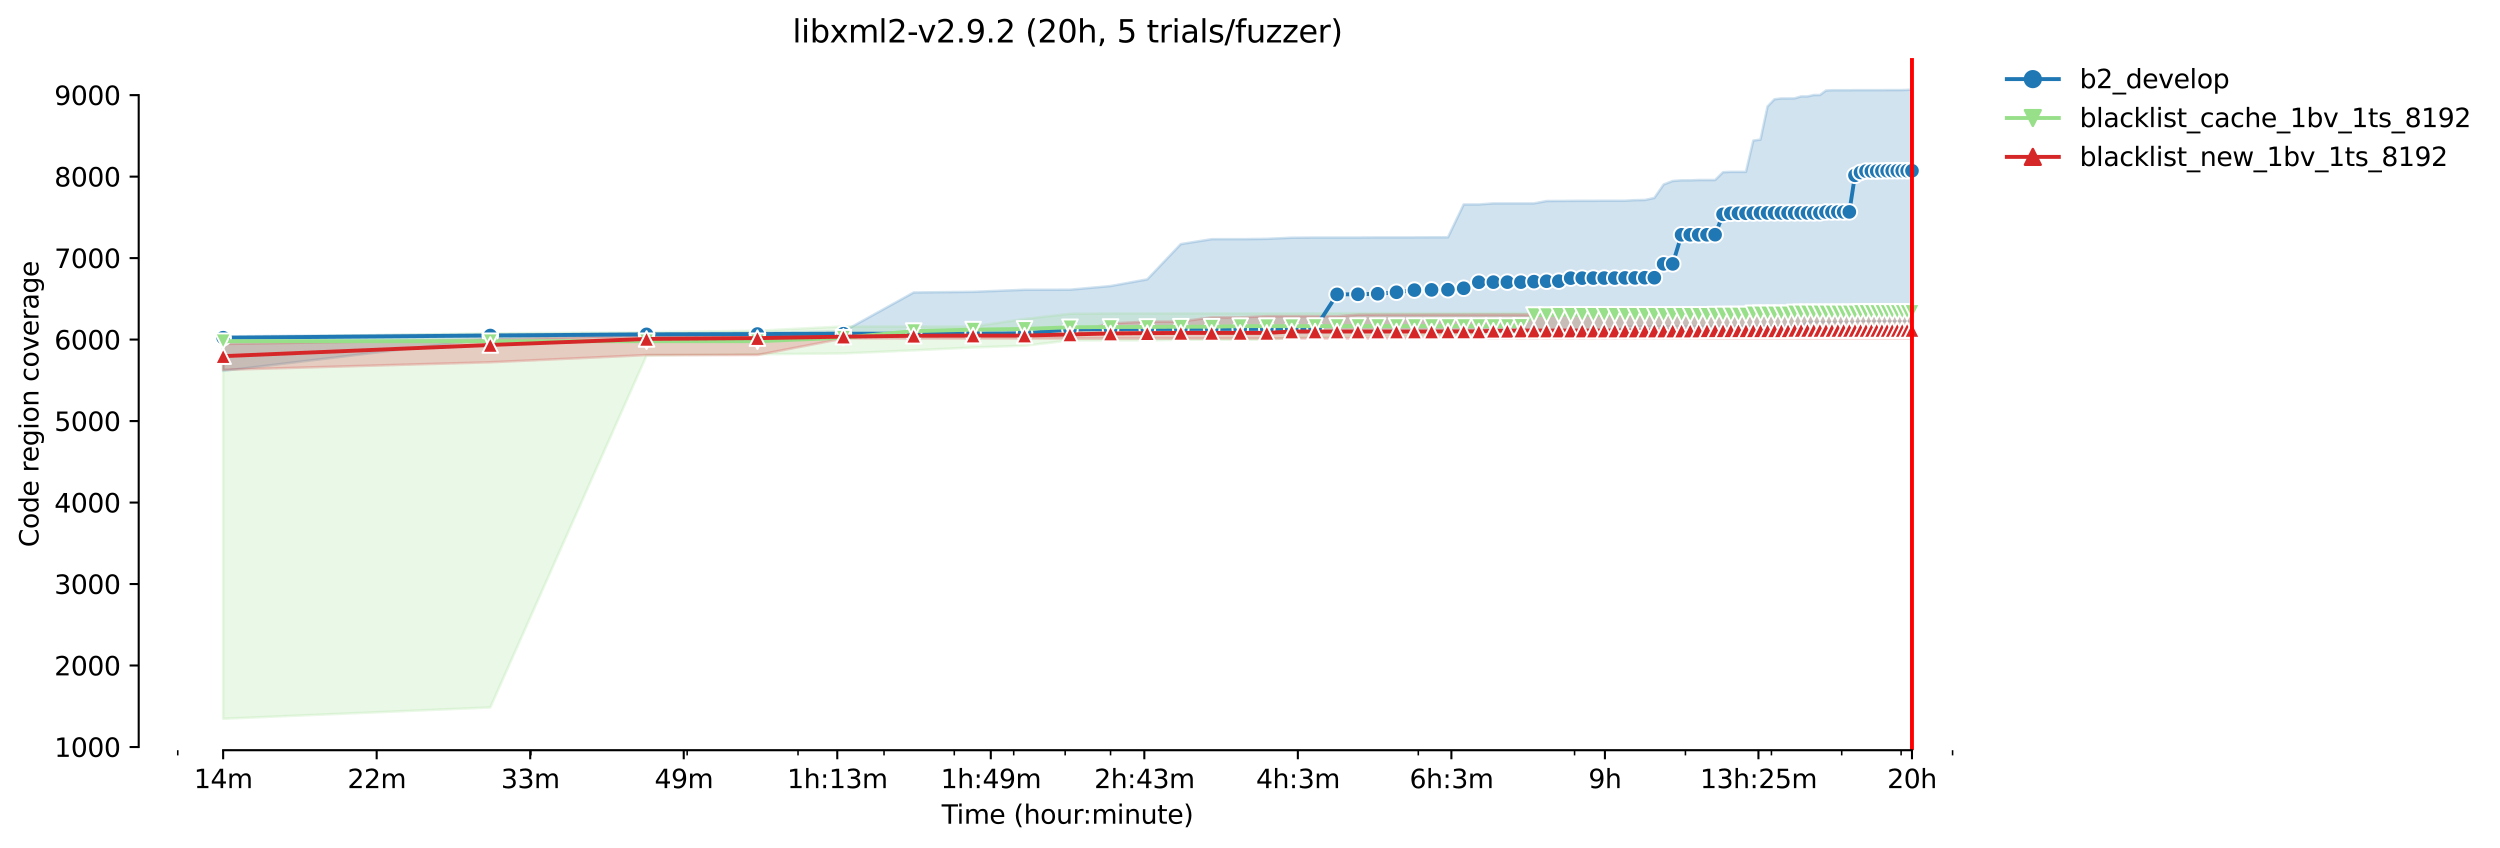<?xml version="1.0" encoding="utf-8" standalone="no"?>
<!DOCTYPE svg PUBLIC "-//W3C//DTD SVG 1.1//EN"
  "http://www.w3.org/Graphics/SVG/1.1/DTD/svg11.dtd">
<svg height="325.986pt" version="1.1" viewBox="0 0 961.185 325.986" width="961.185pt" xmlns="http://www.w3.org/2000/svg" xmlns:xlink="http://www.w3.org/1999/xlink">
 <defs>
  <style type="text/css">*{stroke-linecap:butt;stroke-linejoin:round;}</style>
 </defs>
 <g id="figure_1">
  <g id="patch_1">
   <path d="M 0 325.986 
L 961.185 325.986 
L 961.185 0 
L 0 0 
z
" style="fill:#ffffff;"/>
  </g>
  <g id="axes_1">
   <g id="patch_2">
    <path d="M 53.328 288.43 
L 767.568 288.43 
L 767.568 22.318 
L 53.328 22.318 
z
" style="fill:#ffffff;"/>
   </g>
   <g id="PolyCollection_1">
    <defs>
     <path d="M 85.794 -196.646 
L 85.794 -183.394 
L 188.501 -195.707 
L 248.581 -196.991 
L 291.208 -197.085 
L 324.273 -197.116 
L 351.288 -197.116 
L 374.13 -197.336 
L 393.916 -197.68 
L 411.368 -197.712 
L 426.98 -197.712 
L 441.103 -197.712 
L 453.996 -197.712 
L 465.856 -197.774 
L 476.837 -197.774 
L 487.06 -197.994 
L 496.623 -197.994 
L 505.606 -197.994 
L 514.076 -198.463 
L 522.087 -198.463 
L 529.688 -198.495 
L 536.917 -198.495 
L 543.81 -198.495 
L 550.397 -198.495 
L 556.703 -198.495 
L 562.752 -198.495 
L 568.564 -198.526 
L 574.156 -198.526 
L 579.545 -198.526 
L 584.744 -198.526 
L 589.768 -198.526 
L 594.626 -198.526 
L 599.331 -198.526 
L 603.89 -198.526 
L 608.314 -198.526 
L 612.609 -198.526 
L 616.783 -198.526 
L 620.843 -198.526 
L 624.795 -200.374 
L 628.644 -200.374 
L 632.395 -200.374 
L 636.054 -200.374 
L 639.625 -200.374 
L 643.111 -200.374 
L 646.518 -200.374 
L 649.848 -200.374 
L 653.105 -200.374 
L 656.291 -200.374 
L 659.411 -200.374 
L 662.466 -200.374 
L 665.46 -200.374 
L 668.394 -200.374 
L 671.271 -200.374 
L 674.094 -200.374 
L 676.863 -200.374 
L 679.582 -200.374 
L 682.252 -200.374 
L 684.875 -200.374 
L 687.452 -200.374 
L 689.985 -200.374 
L 692.475 -200.374 
L 694.924 -201.91 
L 697.334 -201.91 
L 699.705 -201.91 
L 702.038 -201.91 
L 704.336 -201.91 
L 706.598 -201.91 
L 708.826 -201.91 
L 711.021 -201.941 
L 713.185 -201.941 
L 715.317 -202.223 
L 717.418 -202.223 
L 719.491 -202.223 
L 721.535 -202.223 
L 723.551 -202.223 
L 725.54 -202.223 
L 727.502 -202.223 
L 729.439 -202.223 
L 731.351 -202.223 
L 733.239 -202.223 
L 735.103 -202.223 
L 735.103 -291.572 
L 735.103 -291.572 
L 733.239 -291.416 
L 731.351 -291.353 
L 729.439 -291.353 
L 727.502 -291.353 
L 725.54 -291.353 
L 723.551 -291.322 
L 721.535 -291.322 
L 719.491 -291.322 
L 717.418 -291.322 
L 715.317 -291.322 
L 713.185 -291.322 
L 711.021 -291.29 
L 708.826 -291.29 
L 706.598 -291.29 
L 704.336 -291.29 
L 702.038 -291.165 
L 699.705 -289.442 
L 697.334 -289.442 
L 694.924 -288.909 
L 692.475 -288.909 
L 689.985 -288.157 
L 687.452 -288.126 
L 684.875 -288.126 
L 682.252 -287.813 
L 679.582 -285.056 
L 676.863 -272.305 
L 674.094 -271.929 
L 671.271 -259.899 
L 668.394 -259.899 
L 665.46 -259.899 
L 662.466 -259.774 
L 659.411 -256.766 
L 656.291 -256.766 
L 653.105 -256.766 
L 649.848 -256.641 
L 646.518 -256.641 
L 643.111 -256.39 
L 639.625 -255.043 
L 636.054 -249.874 
L 632.395 -249.091 
L 628.644 -249.028 
L 624.795 -248.809 
L 620.843 -248.809 
L 616.783 -248.809 
L 612.609 -248.777 
L 608.314 -248.777 
L 603.89 -248.746 
L 599.331 -248.715 
L 594.626 -248.683 
L 589.768 -247.775 
L 584.744 -247.775 
L 579.545 -247.775 
L 574.156 -247.775 
L 568.564 -247.367 
L 562.752 -247.367 
L 556.703 -234.742 
L 550.397 -234.742 
L 543.81 -234.711 
L 536.917 -234.711 
L 529.688 -234.711 
L 522.087 -234.648 
L 514.076 -234.648 
L 505.606 -234.648 
L 496.623 -234.585 
L 487.06 -234.147 
L 476.837 -234.021 
L 465.856 -234.021 
L 453.996 -232.142 
L 441.103 -218.576 
L 426.98 -216.007 
L 411.368 -214.598 
L 393.916 -214.566 
L 374.13 -213.783 
L 351.288 -213.533 
L 324.273 -198.557 
L 291.208 -198.025 
L 248.581 -197.743 
L 188.501 -197.461 
L 85.794 -196.646 
z
" id="ma002407315" style="stroke:#1f77b4;stroke-opacity:0.2;"/>
    </defs>
    <g clip-path="url(#pd92a8971b1)">
     <use style="fill:#1f77b4;fill-opacity:0.2;stroke:#1f77b4;stroke-opacity:0.2;" x="0" xlink:href="#ma002407315" y="325.986"/>
    </g>
   </g>
   <g id="PolyCollection_2">
    <defs>
     <path d="M 85.794 -196.208 
L 85.794 -49.652 
L 188.501 -54.007 
L 248.581 -189.284 
L 291.208 -189.785 
L 324.273 -190.099 
L 351.288 -191.289 
L 374.13 -192.386 
L 393.916 -193.075 
L 411.368 -195.111 
L 426.98 -195.111 
L 441.103 -195.111 
L 453.996 -195.362 
L 465.856 -195.362 
L 476.837 -195.362 
L 487.06 -195.425 
L 496.623 -196.082 
L 505.606 -196.364 
L 514.076 -196.364 
L 522.087 -196.678 
L 529.688 -196.678 
L 536.917 -196.772 
L 543.81 -196.772 
L 550.397 -197.116 
L 556.703 -197.116 
L 562.752 -197.304 
L 568.564 -197.304 
L 574.156 -197.304 
L 579.545 -197.304 
L 584.744 -197.336 
L 589.768 -197.336 
L 594.626 -197.336 
L 599.331 -197.336 
L 603.89 -197.336 
L 608.314 -197.336 
L 612.609 -197.586 
L 616.783 -197.586 
L 620.843 -197.586 
L 624.795 -197.586 
L 628.644 -197.586 
L 632.395 -197.586 
L 636.054 -197.586 
L 639.625 -197.586 
L 643.111 -197.586 
L 646.518 -197.586 
L 649.848 -197.586 
L 653.105 -197.586 
L 656.291 -197.586 
L 659.411 -197.618 
L 662.466 -197.618 
L 665.46 -197.618 
L 668.394 -197.618 
L 671.271 -197.618 
L 674.094 -197.618 
L 676.863 -197.618 
L 679.582 -197.618 
L 682.252 -197.618 
L 684.875 -197.618 
L 687.452 -197.618 
L 689.985 -197.618 
L 692.475 -197.618 
L 694.924 -197.618 
L 697.334 -197.618 
L 699.705 -197.618 
L 702.038 -197.618 
L 704.336 -197.618 
L 706.598 -197.618 
L 708.826 -197.649 
L 711.021 -197.649 
L 713.185 -197.649 
L 715.317 -197.649 
L 717.418 -197.649 
L 719.491 -197.743 
L 721.535 -197.743 
L 723.551 -197.743 
L 725.54 -197.743 
L 727.502 -197.774 
L 729.439 -197.774 
L 731.351 -197.774 
L 733.239 -197.774 
L 735.103 -197.774 
L 735.103 -206.922 
L 735.103 -206.922 
L 733.239 -206.922 
L 731.351 -206.922 
L 729.439 -206.922 
L 727.502 -206.922 
L 725.54 -206.922 
L 723.551 -206.922 
L 721.535 -206.922 
L 719.491 -206.922 
L 717.418 -206.734 
L 715.317 -206.734 
L 713.185 -206.734 
L 711.021 -206.734 
L 708.826 -206.734 
L 706.598 -206.734 
L 704.336 -206.734 
L 702.038 -206.734 
L 699.705 -206.734 
L 697.334 -206.734 
L 694.924 -206.734 
L 692.475 -206.734 
L 689.985 -206.233 
L 687.452 -206.076 
L 684.875 -206.076 
L 682.252 -206.076 
L 679.582 -206.076 
L 676.863 -206.076 
L 674.094 -206.076 
L 671.271 -205.794 
L 668.394 -205.794 
L 665.46 -205.794 
L 662.466 -205.794 
L 659.411 -205.794 
L 656.291 -205.794 
L 653.105 -205.794 
L 649.848 -205.794 
L 646.518 -205.794 
L 643.111 -205.794 
L 639.625 -205.794 
L 636.054 -205.794 
L 632.395 -205.794 
L 628.644 -205.794 
L 624.795 -205.794 
L 620.843 -205.794 
L 616.783 -205.794 
L 612.609 -205.794 
L 608.314 -205.794 
L 603.89 -205.794 
L 599.331 -205.794 
L 594.626 -205.638 
L 589.768 -205.638 
L 584.744 -205.638 
L 579.545 -205.638 
L 574.156 -205.638 
L 568.564 -205.638 
L 562.752 -205.575 
L 556.703 -205.575 
L 550.397 -205.575 
L 543.81 -205.575 
L 536.917 -205.575 
L 529.688 -205.575 
L 522.087 -205.575 
L 514.076 -205.575 
L 505.606 -205.512 
L 496.623 -205.481 
L 487.06 -205.481 
L 476.837 -205.481 
L 465.856 -205.481 
L 453.996 -205.481 
L 441.103 -205.481 
L 426.98 -205.481 
L 411.368 -205.356 
L 393.916 -203.382 
L 374.13 -200.468 
L 351.288 -200.468 
L 324.273 -200.468 
L 291.208 -198.839 
L 248.581 -198.244 
L 188.501 -197.837 
L 85.794 -196.208 
z
" id="m4dc9c5fa7a" style="stroke:#98df8a;stroke-opacity:0.2;"/>
    </defs>
    <g clip-path="url(#pd92a8971b1)">
     <use style="fill:#98df8a;fill-opacity:0.2;stroke:#98df8a;stroke-opacity:0.2;" x="0" xlink:href="#m4dc9c5fa7a" y="325.986"/>
    </g>
   </g>
   <g id="PolyCollection_3">
    <defs>
     <path d="M 85.794 -193.733 
L 85.794 -183.802 
L 188.501 -186.715 
L 248.581 -189.472 
L 291.208 -189.503 
L 324.273 -195.832 
L 351.288 -195.832 
L 374.13 -195.832 
L 393.916 -195.832 
L 411.368 -195.832 
L 426.98 -195.832 
L 441.103 -195.832 
L 453.996 -195.832 
L 465.856 -195.832 
L 476.837 -195.832 
L 487.06 -195.832 
L 496.623 -195.832 
L 505.606 -195.832 
L 514.076 -195.832 
L 522.087 -195.832 
L 529.688 -195.832 
L 536.917 -195.832 
L 543.81 -195.832 
L 550.397 -195.832 
L 556.703 -195.832 
L 562.752 -195.832 
L 568.564 -195.832 
L 574.156 -195.832 
L 579.545 -195.832 
L 584.744 -195.832 
L 589.768 -195.832 
L 594.626 -195.832 
L 599.331 -195.832 
L 603.89 -195.832 
L 608.314 -195.832 
L 612.609 -195.832 
L 616.783 -195.832 
L 620.843 -195.832 
L 624.795 -195.832 
L 628.644 -195.832 
L 632.395 -195.832 
L 636.054 -195.832 
L 639.625 -195.832 
L 643.111 -195.832 
L 646.518 -195.832 
L 649.848 -195.832 
L 653.105 -195.832 
L 656.291 -195.832 
L 659.411 -195.832 
L 662.466 -195.832 
L 665.46 -195.832 
L 668.394 -195.832 
L 671.271 -195.832 
L 674.094 -195.832 
L 676.863 -195.832 
L 679.582 -195.832 
L 682.252 -195.832 
L 684.875 -195.832 
L 687.452 -195.832 
L 689.985 -195.832 
L 692.475 -195.832 
L 694.924 -195.832 
L 697.334 -195.832 
L 699.705 -195.832 
L 702.038 -195.832 
L 704.336 -195.832 
L 706.598 -195.832 
L 708.826 -195.832 
L 711.021 -195.832 
L 713.185 -195.832 
L 715.317 -195.832 
L 717.418 -195.832 
L 719.491 -195.832 
L 721.535 -195.832 
L 723.551 -195.832 
L 725.54 -195.832 
L 727.502 -195.832 
L 729.439 -195.832 
L 731.351 -195.832 
L 733.239 -195.832 
L 735.103 -195.832 
L 735.103 -205.387 
L 735.103 -205.387 
L 733.239 -205.387 
L 731.351 -205.387 
L 729.439 -205.387 
L 727.502 -205.387 
L 725.54 -205.387 
L 723.551 -205.387 
L 721.535 -205.387 
L 719.491 -205.387 
L 717.418 -205.387 
L 715.317 -205.387 
L 713.185 -205.387 
L 711.021 -205.356 
L 708.826 -205.356 
L 706.598 -205.23 
L 704.336 -205.23 
L 702.038 -205.23 
L 699.705 -205.042 
L 697.334 -205.042 
L 694.924 -205.042 
L 692.475 -205.042 
L 689.985 -205.042 
L 687.452 -205.042 
L 684.875 -205.042 
L 682.252 -205.042 
L 679.582 -205.042 
L 676.863 -205.042 
L 674.094 -205.042 
L 671.271 -205.042 
L 668.394 -205.042 
L 665.46 -205.042 
L 662.466 -205.042 
L 659.411 -205.042 
L 656.291 -205.042 
L 653.105 -205.042 
L 649.848 -205.042 
L 646.518 -205.042 
L 643.111 -205.042 
L 639.625 -205.042 
L 636.054 -205.042 
L 632.395 -205.042 
L 628.644 -205.042 
L 624.795 -205.042 
L 620.843 -205.042 
L 616.783 -205.042 
L 612.609 -205.042 
L 608.314 -205.042 
L 603.89 -205.042 
L 599.331 -205.042 
L 594.626 -205.042 
L 589.768 -205.042 
L 584.744 -205.042 
L 579.545 -205.042 
L 574.156 -205.042 
L 568.564 -205.042 
L 562.752 -205.042 
L 556.703 -205.042 
L 550.397 -205.042 
L 543.81 -205.011 
L 536.917 -205.011 
L 529.688 -205.011 
L 522.087 -204.98 
L 514.076 -204.416 
L 505.606 -204.416 
L 496.623 -204.416 
L 487.06 -204.416 
L 476.837 -203.946 
L 465.856 -203.946 
L 453.996 -202.348 
L 441.103 -202.317 
L 426.98 -201.628 
L 411.368 -197.9 
L 393.916 -197.68 
L 374.13 -197.68 
L 351.288 -197.68 
L 324.273 -197.68 
L 291.208 -197.054 
L 248.581 -196.897 
L 188.501 -195.393 
L 85.794 -193.733 
z
" id="m10f45ed806" style="stroke:#d62728;stroke-opacity:0.2;"/>
    </defs>
    <g clip-path="url(#pd92a8971b1)">
     <use style="fill:#d62728;fill-opacity:0.2;stroke:#d62728;stroke-opacity:0.2;" x="0" xlink:href="#m10f45ed806" y="325.986"/>
    </g>
   </g>
   <g id="matplotlib.axis_1">
    <g id="xtick_1">
     <g id="line2d_1">
      <defs>
       <path d="M 0 0 
L 0 3.5 
" id="m584ae5577c" style="stroke:#000000;stroke-width:0.8;"/>
      </defs>
      <g>
       <use style="stroke:#000000;stroke-width:0.8;" x="85.794" xlink:href="#m584ae5577c" y="288.43"/>
      </g>
     </g>
     <g id="text_1">
      <!-- 14m -->
      <g transform="translate(74.561 303.029)scale(0.1 -0.1)">
       <defs>
        <path d="M 794 531 
L 1825 531 
L 1825 4091 
L 703 3866 
L 703 4441 
L 1819 4666 
L 2450 4666 
L 2450 531 
L 3481 531 
L 3481 0 
L 794 0 
L 794 531 
z
" id="DejaVuSans-31" transform="scale(0.016)"/>
        <path d="M 2419 4116 
L 825 1625 
L 2419 1625 
L 2419 4116 
z
M 2253 4666 
L 3047 4666 
L 3047 1625 
L 3713 1625 
L 3713 1100 
L 3047 1100 
L 3047 0 
L 2419 0 
L 2419 1100 
L 313 1100 
L 313 1709 
L 2253 4666 
z
" id="DejaVuSans-34" transform="scale(0.016)"/>
        <path d="M 3328 2828 
Q 3544 3216 3844 3400 
Q 4144 3584 4550 3584 
Q 5097 3584 5394 3201 
Q 5691 2819 5691 2113 
L 5691 0 
L 5113 0 
L 5113 2094 
Q 5113 2597 4934 2840 
Q 4756 3084 4391 3084 
Q 3944 3084 3684 2787 
Q 3425 2491 3425 1978 
L 3425 0 
L 2847 0 
L 2847 2094 
Q 2847 2600 2669 2842 
Q 2491 3084 2119 3084 
Q 1678 3084 1418 2786 
Q 1159 2488 1159 1978 
L 1159 0 
L 581 0 
L 581 3500 
L 1159 3500 
L 1159 2956 
Q 1356 3278 1631 3431 
Q 1906 3584 2284 3584 
Q 2666 3584 2933 3390 
Q 3200 3197 3328 2828 
z
" id="DejaVuSans-6d" transform="scale(0.016)"/>
       </defs>
       <use xlink:href="#DejaVuSans-31"/>
       <use x="63.623" xlink:href="#DejaVuSans-34"/>
       <use x="127.246" xlink:href="#DejaVuSans-6d"/>
      </g>
     </g>
    </g>
    <g id="xtick_2">
     <g id="line2d_2">
      <g>
       <use style="stroke:#000000;stroke-width:0.8;" x="144.822" xlink:href="#m584ae5577c" y="288.43"/>
      </g>
     </g>
     <g id="text_2">
      <!-- 22m -->
      <g transform="translate(133.589 303.029)scale(0.1 -0.1)">
       <defs>
        <path d="M 1228 531 
L 3431 531 
L 3431 0 
L 469 0 
L 469 531 
Q 828 903 1448 1529 
Q 2069 2156 2228 2338 
Q 2531 2678 2651 2914 
Q 2772 3150 2772 3378 
Q 2772 3750 2511 3984 
Q 2250 4219 1831 4219 
Q 1534 4219 1204 4116 
Q 875 4013 500 3803 
L 500 4441 
Q 881 4594 1212 4672 
Q 1544 4750 1819 4750 
Q 2544 4750 2975 4387 
Q 3406 4025 3406 3419 
Q 3406 3131 3298 2873 
Q 3191 2616 2906 2266 
Q 2828 2175 2409 1742 
Q 1991 1309 1228 531 
z
" id="DejaVuSans-32" transform="scale(0.016)"/>
       </defs>
       <use xlink:href="#DejaVuSans-32"/>
       <use x="63.623" xlink:href="#DejaVuSans-32"/>
       <use x="127.246" xlink:href="#DejaVuSans-6d"/>
      </g>
     </g>
    </g>
    <g id="xtick_3">
     <g id="line2d_3">
      <g>
       <use style="stroke:#000000;stroke-width:0.8;" x="203.85" xlink:href="#m584ae5577c" y="288.43"/>
      </g>
     </g>
     <g id="text_3">
      <!-- 33m -->
      <g transform="translate(192.617 303.029)scale(0.1 -0.1)">
       <defs>
        <path d="M 2597 2516 
Q 3050 2419 3304 2112 
Q 3559 1806 3559 1356 
Q 3559 666 3084 287 
Q 2609 -91 1734 -91 
Q 1441 -91 1130 -33 
Q 819 25 488 141 
L 488 750 
Q 750 597 1062 519 
Q 1375 441 1716 441 
Q 2309 441 2620 675 
Q 2931 909 2931 1356 
Q 2931 1769 2642 2001 
Q 2353 2234 1838 2234 
L 1294 2234 
L 1294 2753 
L 1863 2753 
Q 2328 2753 2575 2939 
Q 2822 3125 2822 3475 
Q 2822 3834 2567 4026 
Q 2313 4219 1838 4219 
Q 1578 4219 1281 4162 
Q 984 4106 628 3988 
L 628 4550 
Q 988 4650 1302 4700 
Q 1616 4750 1894 4750 
Q 2613 4750 3031 4423 
Q 3450 4097 3450 3541 
Q 3450 3153 3228 2886 
Q 3006 2619 2597 2516 
z
" id="DejaVuSans-33" transform="scale(0.016)"/>
       </defs>
       <use xlink:href="#DejaVuSans-33"/>
       <use x="63.623" xlink:href="#DejaVuSans-33"/>
       <use x="127.246" xlink:href="#DejaVuSans-6d"/>
      </g>
     </g>
    </g>
    <g id="xtick_4">
     <g id="line2d_4">
      <g>
       <use style="stroke:#000000;stroke-width:0.8;" x="262.878" xlink:href="#m584ae5577c" y="288.43"/>
      </g>
     </g>
     <g id="text_4">
      <!-- 49m -->
      <g transform="translate(251.646 303.029)scale(0.1 -0.1)">
       <defs>
        <path d="M 703 97 
L 703 672 
Q 941 559 1184 500 
Q 1428 441 1663 441 
Q 2288 441 2617 861 
Q 2947 1281 2994 2138 
Q 2813 1869 2534 1725 
Q 2256 1581 1919 1581 
Q 1219 1581 811 2004 
Q 403 2428 403 3163 
Q 403 3881 828 4315 
Q 1253 4750 1959 4750 
Q 2769 4750 3195 4129 
Q 3622 3509 3622 2328 
Q 3622 1225 3098 567 
Q 2575 -91 1691 -91 
Q 1453 -91 1209 -44 
Q 966 3 703 97 
z
M 1959 2075 
Q 2384 2075 2632 2365 
Q 2881 2656 2881 3163 
Q 2881 3666 2632 3958 
Q 2384 4250 1959 4250 
Q 1534 4250 1286 3958 
Q 1038 3666 1038 3163 
Q 1038 2656 1286 2365 
Q 1534 2075 1959 2075 
z
" id="DejaVuSans-39" transform="scale(0.016)"/>
       </defs>
       <use xlink:href="#DejaVuSans-34"/>
       <use x="63.623" xlink:href="#DejaVuSans-39"/>
       <use x="127.246" xlink:href="#DejaVuSans-6d"/>
      </g>
     </g>
    </g>
    <g id="xtick_5">
     <g id="line2d_5">
      <g>
       <use style="stroke:#000000;stroke-width:0.8;" x="321.907" xlink:href="#m584ae5577c" y="288.43"/>
      </g>
     </g>
     <g id="text_5">
      <!-- 1h:13m -->
      <g transform="translate(302.64 303.029)scale(0.1 -0.1)">
       <defs>
        <path d="M 3513 2113 
L 3513 0 
L 2938 0 
L 2938 2094 
Q 2938 2591 2744 2837 
Q 2550 3084 2163 3084 
Q 1697 3084 1428 2787 
Q 1159 2491 1159 1978 
L 1159 0 
L 581 0 
L 581 4863 
L 1159 4863 
L 1159 2956 
Q 1366 3272 1645 3428 
Q 1925 3584 2291 3584 
Q 2894 3584 3203 3211 
Q 3513 2838 3513 2113 
z
" id="DejaVuSans-68" transform="scale(0.016)"/>
        <path d="M 750 794 
L 1409 794 
L 1409 0 
L 750 0 
L 750 794 
z
M 750 3309 
L 1409 3309 
L 1409 2516 
L 750 2516 
L 750 3309 
z
" id="DejaVuSans-3a" transform="scale(0.016)"/>
       </defs>
       <use xlink:href="#DejaVuSans-31"/>
       <use x="63.623" xlink:href="#DejaVuSans-68"/>
       <use x="127.002" xlink:href="#DejaVuSans-3a"/>
       <use x="160.693" xlink:href="#DejaVuSans-31"/>
       <use x="224.316" xlink:href="#DejaVuSans-33"/>
       <use x="287.939" xlink:href="#DejaVuSans-6d"/>
      </g>
     </g>
    </g>
    <g id="xtick_6">
     <g id="line2d_6">
      <g>
       <use style="stroke:#000000;stroke-width:0.8;" x="380.935" xlink:href="#m584ae5577c" y="288.43"/>
      </g>
     </g>
     <g id="text_6">
      <!-- 1h:49m -->
      <g transform="translate(361.668 303.029)scale(0.1 -0.1)">
       <use xlink:href="#DejaVuSans-31"/>
       <use x="63.623" xlink:href="#DejaVuSans-68"/>
       <use x="127.002" xlink:href="#DejaVuSans-3a"/>
       <use x="160.693" xlink:href="#DejaVuSans-34"/>
       <use x="224.316" xlink:href="#DejaVuSans-39"/>
       <use x="287.939" xlink:href="#DejaVuSans-6d"/>
      </g>
     </g>
    </g>
    <g id="xtick_7">
     <g id="line2d_7">
      <g>
       <use style="stroke:#000000;stroke-width:0.8;" x="439.963" xlink:href="#m584ae5577c" y="288.43"/>
      </g>
     </g>
     <g id="text_7">
      <!-- 2h:43m -->
      <g transform="translate(420.696 303.029)scale(0.1 -0.1)">
       <use xlink:href="#DejaVuSans-32"/>
       <use x="63.623" xlink:href="#DejaVuSans-68"/>
       <use x="127.002" xlink:href="#DejaVuSans-3a"/>
       <use x="160.693" xlink:href="#DejaVuSans-34"/>
       <use x="224.316" xlink:href="#DejaVuSans-33"/>
       <use x="287.939" xlink:href="#DejaVuSans-6d"/>
      </g>
     </g>
    </g>
    <g id="xtick_8">
     <g id="line2d_8">
      <g>
       <use style="stroke:#000000;stroke-width:0.8;" x="498.992" xlink:href="#m584ae5577c" y="288.43"/>
      </g>
     </g>
     <g id="text_8">
      <!-- 4h:3m -->
      <g transform="translate(482.906 303.029)scale(0.1 -0.1)">
       <use xlink:href="#DejaVuSans-34"/>
       <use x="63.623" xlink:href="#DejaVuSans-68"/>
       <use x="127.002" xlink:href="#DejaVuSans-3a"/>
       <use x="160.693" xlink:href="#DejaVuSans-33"/>
       <use x="224.316" xlink:href="#DejaVuSans-6d"/>
      </g>
     </g>
    </g>
    <g id="xtick_9">
     <g id="line2d_9">
      <g>
       <use style="stroke:#000000;stroke-width:0.8;" x="558.02" xlink:href="#m584ae5577c" y="288.43"/>
      </g>
     </g>
     <g id="text_9">
      <!-- 6h:3m -->
      <g transform="translate(541.934 303.029)scale(0.1 -0.1)">
       <defs>
        <path d="M 2113 2584 
Q 1688 2584 1439 2293 
Q 1191 2003 1191 1497 
Q 1191 994 1439 701 
Q 1688 409 2113 409 
Q 2538 409 2786 701 
Q 3034 994 3034 1497 
Q 3034 2003 2786 2293 
Q 2538 2584 2113 2584 
z
M 3366 4563 
L 3366 3988 
Q 3128 4100 2886 4159 
Q 2644 4219 2406 4219 
Q 1781 4219 1451 3797 
Q 1122 3375 1075 2522 
Q 1259 2794 1537 2939 
Q 1816 3084 2150 3084 
Q 2853 3084 3261 2657 
Q 3669 2231 3669 1497 
Q 3669 778 3244 343 
Q 2819 -91 2113 -91 
Q 1303 -91 875 529 
Q 447 1150 447 2328 
Q 447 3434 972 4092 
Q 1497 4750 2381 4750 
Q 2619 4750 2861 4703 
Q 3103 4656 3366 4563 
z
" id="DejaVuSans-36" transform="scale(0.016)"/>
       </defs>
       <use xlink:href="#DejaVuSans-36"/>
       <use x="63.623" xlink:href="#DejaVuSans-68"/>
       <use x="127.002" xlink:href="#DejaVuSans-3a"/>
       <use x="160.693" xlink:href="#DejaVuSans-33"/>
       <use x="224.316" xlink:href="#DejaVuSans-6d"/>
      </g>
     </g>
    </g>
    <g id="xtick_10">
     <g id="line2d_10">
      <g>
       <use style="stroke:#000000;stroke-width:0.8;" x="617.048" xlink:href="#m584ae5577c" y="288.43"/>
      </g>
     </g>
     <g id="text_10">
      <!-- 9h -->
      <g transform="translate(610.698 303.029)scale(0.1 -0.1)">
       <use xlink:href="#DejaVuSans-39"/>
       <use x="63.623" xlink:href="#DejaVuSans-68"/>
      </g>
     </g>
    </g>
    <g id="xtick_11">
     <g id="line2d_11">
      <g>
       <use style="stroke:#000000;stroke-width:0.8;" x="676.076" xlink:href="#m584ae5577c" y="288.43"/>
      </g>
     </g>
     <g id="text_11">
      <!-- 13h:25m -->
      <g transform="translate(653.628 303.029)scale(0.1 -0.1)">
       <defs>
        <path d="M 691 4666 
L 3169 4666 
L 3169 4134 
L 1269 4134 
L 1269 2991 
Q 1406 3038 1543 3061 
Q 1681 3084 1819 3084 
Q 2600 3084 3056 2656 
Q 3513 2228 3513 1497 
Q 3513 744 3044 326 
Q 2575 -91 1722 -91 
Q 1428 -91 1123 -41 
Q 819 9 494 109 
L 494 744 
Q 775 591 1075 516 
Q 1375 441 1709 441 
Q 2250 441 2565 725 
Q 2881 1009 2881 1497 
Q 2881 1984 2565 2268 
Q 2250 2553 1709 2553 
Q 1456 2553 1204 2497 
Q 953 2441 691 2322 
L 691 4666 
z
" id="DejaVuSans-35" transform="scale(0.016)"/>
       </defs>
       <use xlink:href="#DejaVuSans-31"/>
       <use x="63.623" xlink:href="#DejaVuSans-33"/>
       <use x="127.246" xlink:href="#DejaVuSans-68"/>
       <use x="190.625" xlink:href="#DejaVuSans-3a"/>
       <use x="224.316" xlink:href="#DejaVuSans-32"/>
       <use x="287.939" xlink:href="#DejaVuSans-35"/>
       <use x="351.562" xlink:href="#DejaVuSans-6d"/>
      </g>
     </g>
    </g>
    <g id="xtick_12">
     <g id="line2d_12">
      <g>
       <use style="stroke:#000000;stroke-width:0.8;" x="735.105" xlink:href="#m584ae5577c" y="288.43"/>
      </g>
     </g>
     <g id="text_12">
      <!-- 20h -->
      <g transform="translate(725.573 303.029)scale(0.1 -0.1)">
       <defs>
        <path d="M 2034 4250 
Q 1547 4250 1301 3770 
Q 1056 3291 1056 2328 
Q 1056 1369 1301 889 
Q 1547 409 2034 409 
Q 2525 409 2770 889 
Q 3016 1369 3016 2328 
Q 3016 3291 2770 3770 
Q 2525 4250 2034 4250 
z
M 2034 4750 
Q 2819 4750 3233 4129 
Q 3647 3509 3647 2328 
Q 3647 1150 3233 529 
Q 2819 -91 2034 -91 
Q 1250 -91 836 529 
Q 422 1150 422 2328 
Q 422 3509 836 4129 
Q 1250 4750 2034 4750 
z
" id="DejaVuSans-30" transform="scale(0.016)"/>
       </defs>
       <use xlink:href="#DejaVuSans-32"/>
       <use x="63.623" xlink:href="#DejaVuSans-30"/>
       <use x="127.246" xlink:href="#DejaVuSans-68"/>
      </g>
     </g>
    </g>
    <g id="xtick_13">
     <g id="line2d_13">
      <defs>
       <path d="M 0 0 
L 0 2 
" id="m0168b41435" style="stroke:#000000;stroke-width:0.6;"/>
      </defs>
      <g>
       <use style="stroke:#000000;stroke-width:0.6;" x="68.341" xlink:href="#m0168b41435" y="288.43"/>
      </g>
     </g>
    </g>
    <g id="xtick_14">
     <g id="line2d_14">
      <g>
       <use style="stroke:#000000;stroke-width:0.6;" x="204.113" xlink:href="#m0168b41435" y="288.43"/>
      </g>
     </g>
    </g>
    <g id="xtick_15">
     <g id="line2d_15">
      <g>
       <use style="stroke:#000000;stroke-width:0.6;" x="264.193" xlink:href="#m0168b41435" y="288.43"/>
      </g>
     </g>
    </g>
    <g id="xtick_16">
     <g id="line2d_16">
      <g>
       <use style="stroke:#000000;stroke-width:0.6;" x="306.82" xlink:href="#m0168b41435" y="288.43"/>
      </g>
     </g>
    </g>
    <g id="xtick_17">
     <g id="line2d_17">
      <g>
       <use style="stroke:#000000;stroke-width:0.6;" x="339.885" xlink:href="#m0168b41435" y="288.43"/>
      </g>
     </g>
    </g>
    <g id="xtick_18">
     <g id="line2d_18">
      <g>
       <use style="stroke:#000000;stroke-width:0.6;" x="366.9" xlink:href="#m0168b41435" y="288.43"/>
      </g>
     </g>
    </g>
    <g id="xtick_19">
     <g id="line2d_19">
      <g>
       <use style="stroke:#000000;stroke-width:0.6;" x="389.742" xlink:href="#m0168b41435" y="288.43"/>
      </g>
     </g>
    </g>
    <g id="xtick_20">
     <g id="line2d_20">
      <g>
       <use style="stroke:#000000;stroke-width:0.6;" x="409.528" xlink:href="#m0168b41435" y="288.43"/>
      </g>
     </g>
    </g>
    <g id="xtick_21">
     <g id="line2d_21">
      <g>
       <use style="stroke:#000000;stroke-width:0.6;" x="426.98" xlink:href="#m0168b41435" y="288.43"/>
      </g>
     </g>
    </g>
    <g id="xtick_22">
     <g id="line2d_22">
      <g>
       <use style="stroke:#000000;stroke-width:0.6;" x="545.3" xlink:href="#m0168b41435" y="288.43"/>
      </g>
     </g>
    </g>
    <g id="xtick_23">
     <g id="line2d_23">
      <g>
       <use style="stroke:#000000;stroke-width:0.6;" x="605.38" xlink:href="#m0168b41435" y="288.43"/>
      </g>
     </g>
    </g>
    <g id="xtick_24">
     <g id="line2d_24">
      <g>
       <use style="stroke:#000000;stroke-width:0.6;" x="648.007" xlink:href="#m0168b41435" y="288.43"/>
      </g>
     </g>
    </g>
    <g id="xtick_25">
     <g id="line2d_25">
      <g>
       <use style="stroke:#000000;stroke-width:0.6;" x="681.071" xlink:href="#m0168b41435" y="288.43"/>
      </g>
     </g>
    </g>
    <g id="xtick_26">
     <g id="line2d_26">
      <g>
       <use style="stroke:#000000;stroke-width:0.6;" x="708.087" xlink:href="#m0168b41435" y="288.43"/>
      </g>
     </g>
    </g>
    <g id="xtick_27">
     <g id="line2d_27">
      <g>
       <use style="stroke:#000000;stroke-width:0.6;" x="730.928" xlink:href="#m0168b41435" y="288.43"/>
      </g>
     </g>
    </g>
    <g id="xtick_28">
     <g id="line2d_28">
      <g>
       <use style="stroke:#000000;stroke-width:0.6;" x="750.715" xlink:href="#m0168b41435" y="288.43"/>
      </g>
     </g>
    </g>
    <g id="text_13">
     <!-- Time (hour:minute) -->
     <g transform="translate(362.041 316.707)scale(0.1 -0.1)">
      <defs>
       <path d="M -19 4666 
L 3928 4666 
L 3928 4134 
L 2272 4134 
L 2272 0 
L 1638 0 
L 1638 4134 
L -19 4134 
L -19 4666 
z
" id="DejaVuSans-54" transform="scale(0.016)"/>
       <path d="M 603 3500 
L 1178 3500 
L 1178 0 
L 603 0 
L 603 3500 
z
M 603 4863 
L 1178 4863 
L 1178 4134 
L 603 4134 
L 603 4863 
z
" id="DejaVuSans-69" transform="scale(0.016)"/>
       <path d="M 3597 1894 
L 3597 1613 
L 953 1613 
Q 991 1019 1311 708 
Q 1631 397 2203 397 
Q 2534 397 2845 478 
Q 3156 559 3463 722 
L 3463 178 
Q 3153 47 2828 -22 
Q 2503 -91 2169 -91 
Q 1331 -91 842 396 
Q 353 884 353 1716 
Q 353 2575 817 3079 
Q 1281 3584 2069 3584 
Q 2775 3584 3186 3129 
Q 3597 2675 3597 1894 
z
M 3022 2063 
Q 3016 2534 2758 2815 
Q 2500 3097 2075 3097 
Q 1594 3097 1305 2825 
Q 1016 2553 972 2059 
L 3022 2063 
z
" id="DejaVuSans-65" transform="scale(0.016)"/>
       <path id="DejaVuSans-20" transform="scale(0.016)"/>
       <path d="M 1984 4856 
Q 1566 4138 1362 3434 
Q 1159 2731 1159 2009 
Q 1159 1288 1364 580 
Q 1569 -128 1984 -844 
L 1484 -844 
Q 1016 -109 783 600 
Q 550 1309 550 2009 
Q 550 2706 781 3412 
Q 1013 4119 1484 4856 
L 1984 4856 
z
" id="DejaVuSans-28" transform="scale(0.016)"/>
       <path d="M 1959 3097 
Q 1497 3097 1228 2736 
Q 959 2375 959 1747 
Q 959 1119 1226 758 
Q 1494 397 1959 397 
Q 2419 397 2687 759 
Q 2956 1122 2956 1747 
Q 2956 2369 2687 2733 
Q 2419 3097 1959 3097 
z
M 1959 3584 
Q 2709 3584 3137 3096 
Q 3566 2609 3566 1747 
Q 3566 888 3137 398 
Q 2709 -91 1959 -91 
Q 1206 -91 779 398 
Q 353 888 353 1747 
Q 353 2609 779 3096 
Q 1206 3584 1959 3584 
z
" id="DejaVuSans-6f" transform="scale(0.016)"/>
       <path d="M 544 1381 
L 544 3500 
L 1119 3500 
L 1119 1403 
Q 1119 906 1312 657 
Q 1506 409 1894 409 
Q 2359 409 2629 706 
Q 2900 1003 2900 1516 
L 2900 3500 
L 3475 3500 
L 3475 0 
L 2900 0 
L 2900 538 
Q 2691 219 2414 64 
Q 2138 -91 1772 -91 
Q 1169 -91 856 284 
Q 544 659 544 1381 
z
M 1991 3584 
L 1991 3584 
z
" id="DejaVuSans-75" transform="scale(0.016)"/>
       <path d="M 2631 2963 
Q 2534 3019 2420 3045 
Q 2306 3072 2169 3072 
Q 1681 3072 1420 2755 
Q 1159 2438 1159 1844 
L 1159 0 
L 581 0 
L 581 3500 
L 1159 3500 
L 1159 2956 
Q 1341 3275 1631 3429 
Q 1922 3584 2338 3584 
Q 2397 3584 2469 3576 
Q 2541 3569 2628 3553 
L 2631 2963 
z
" id="DejaVuSans-72" transform="scale(0.016)"/>
       <path d="M 3513 2113 
L 3513 0 
L 2938 0 
L 2938 2094 
Q 2938 2591 2744 2837 
Q 2550 3084 2163 3084 
Q 1697 3084 1428 2787 
Q 1159 2491 1159 1978 
L 1159 0 
L 581 0 
L 581 3500 
L 1159 3500 
L 1159 2956 
Q 1366 3272 1645 3428 
Q 1925 3584 2291 3584 
Q 2894 3584 3203 3211 
Q 3513 2838 3513 2113 
z
" id="DejaVuSans-6e" transform="scale(0.016)"/>
       <path d="M 1172 4494 
L 1172 3500 
L 2356 3500 
L 2356 3053 
L 1172 3053 
L 1172 1153 
Q 1172 725 1289 603 
Q 1406 481 1766 481 
L 2356 481 
L 2356 0 
L 1766 0 
Q 1100 0 847 248 
Q 594 497 594 1153 
L 594 3053 
L 172 3053 
L 172 3500 
L 594 3500 
L 594 4494 
L 1172 4494 
z
" id="DejaVuSans-74" transform="scale(0.016)"/>
       <path d="M 513 4856 
L 1013 4856 
Q 1481 4119 1714 3412 
Q 1947 2706 1947 2009 
Q 1947 1309 1714 600 
Q 1481 -109 1013 -844 
L 513 -844 
Q 928 -128 1133 580 
Q 1338 1288 1338 2009 
Q 1338 2731 1133 3434 
Q 928 4138 513 4856 
z
" id="DejaVuSans-29" transform="scale(0.016)"/>
      </defs>
      <use xlink:href="#DejaVuSans-54"/>
      <use x="57.959" xlink:href="#DejaVuSans-69"/>
      <use x="85.742" xlink:href="#DejaVuSans-6d"/>
      <use x="183.154" xlink:href="#DejaVuSans-65"/>
      <use x="244.678" xlink:href="#DejaVuSans-20"/>
      <use x="276.465" xlink:href="#DejaVuSans-28"/>
      <use x="315.479" xlink:href="#DejaVuSans-68"/>
      <use x="378.857" xlink:href="#DejaVuSans-6f"/>
      <use x="440.039" xlink:href="#DejaVuSans-75"/>
      <use x="503.418" xlink:href="#DejaVuSans-72"/>
      <use x="542.781" xlink:href="#DejaVuSans-3a"/>
      <use x="576.473" xlink:href="#DejaVuSans-6d"/>
      <use x="673.885" xlink:href="#DejaVuSans-69"/>
      <use x="701.668" xlink:href="#DejaVuSans-6e"/>
      <use x="765.047" xlink:href="#DejaVuSans-75"/>
      <use x="828.426" xlink:href="#DejaVuSans-74"/>
      <use x="867.635" xlink:href="#DejaVuSans-65"/>
      <use x="929.158" xlink:href="#DejaVuSans-29"/>
     </g>
    </g>
   </g>
   <g id="matplotlib.axis_2">
    <g id="ytick_1">
     <g id="line2d_29">
      <defs>
       <path d="M 0 0 
L -3.5 0 
" id="m7bf78fa374" style="stroke:#000000;stroke-width:0.8;"/>
      </defs>
      <g>
       <use style="stroke:#000000;stroke-width:0.8;" x="53.328" xlink:href="#m7bf78fa374" y="287.205"/>
      </g>
     </g>
     <g id="text_14">
      <!-- 1000 -->
      <g transform="translate(20.878 291.004)scale(0.1 -0.1)">
       <use xlink:href="#DejaVuSans-31"/>
       <use x="63.623" xlink:href="#DejaVuSans-30"/>
       <use x="127.246" xlink:href="#DejaVuSans-30"/>
       <use x="190.869" xlink:href="#DejaVuSans-30"/>
      </g>
     </g>
    </g>
    <g id="ytick_2">
     <g id="line2d_30">
      <g>
       <use style="stroke:#000000;stroke-width:0.8;" x="53.328" xlink:href="#m7bf78fa374" y="255.877"/>
      </g>
     </g>
     <g id="text_15">
      <!-- 2000 -->
      <g transform="translate(20.878 259.676)scale(0.1 -0.1)">
       <use xlink:href="#DejaVuSans-32"/>
       <use x="63.623" xlink:href="#DejaVuSans-30"/>
       <use x="127.246" xlink:href="#DejaVuSans-30"/>
       <use x="190.869" xlink:href="#DejaVuSans-30"/>
      </g>
     </g>
    </g>
    <g id="ytick_3">
     <g id="line2d_31">
      <g>
       <use style="stroke:#000000;stroke-width:0.8;" x="53.328" xlink:href="#m7bf78fa374" y="224.548"/>
      </g>
     </g>
     <g id="text_16">
      <!-- 3000 -->
      <g transform="translate(20.878 228.347)scale(0.1 -0.1)">
       <use xlink:href="#DejaVuSans-33"/>
       <use x="63.623" xlink:href="#DejaVuSans-30"/>
       <use x="127.246" xlink:href="#DejaVuSans-30"/>
       <use x="190.869" xlink:href="#DejaVuSans-30"/>
      </g>
     </g>
    </g>
    <g id="ytick_4">
     <g id="line2d_32">
      <g>
       <use style="stroke:#000000;stroke-width:0.8;" x="53.328" xlink:href="#m7bf78fa374" y="193.219"/>
      </g>
     </g>
     <g id="text_17">
      <!-- 4000 -->
      <g transform="translate(20.878 197.018)scale(0.1 -0.1)">
       <use xlink:href="#DejaVuSans-34"/>
       <use x="63.623" xlink:href="#DejaVuSans-30"/>
       <use x="127.246" xlink:href="#DejaVuSans-30"/>
       <use x="190.869" xlink:href="#DejaVuSans-30"/>
      </g>
     </g>
    </g>
    <g id="ytick_5">
     <g id="line2d_33">
      <g>
       <use style="stroke:#000000;stroke-width:0.8;" x="53.328" xlink:href="#m7bf78fa374" y="161.89"/>
      </g>
     </g>
     <g id="text_18">
      <!-- 5000 -->
      <g transform="translate(20.878 165.69)scale(0.1 -0.1)">
       <use xlink:href="#DejaVuSans-35"/>
       <use x="63.623" xlink:href="#DejaVuSans-30"/>
       <use x="127.246" xlink:href="#DejaVuSans-30"/>
       <use x="190.869" xlink:href="#DejaVuSans-30"/>
      </g>
     </g>
    </g>
    <g id="ytick_6">
     <g id="line2d_34">
      <g>
       <use style="stroke:#000000;stroke-width:0.8;" x="53.328" xlink:href="#m7bf78fa374" y="130.562"/>
      </g>
     </g>
     <g id="text_19">
      <!-- 6000 -->
      <g transform="translate(20.878 134.361)scale(0.1 -0.1)">
       <use xlink:href="#DejaVuSans-36"/>
       <use x="63.623" xlink:href="#DejaVuSans-30"/>
       <use x="127.246" xlink:href="#DejaVuSans-30"/>
       <use x="190.869" xlink:href="#DejaVuSans-30"/>
      </g>
     </g>
    </g>
    <g id="ytick_7">
     <g id="line2d_35">
      <g>
       <use style="stroke:#000000;stroke-width:0.8;" x="53.328" xlink:href="#m7bf78fa374" y="99.233"/>
      </g>
     </g>
     <g id="text_20">
      <!-- 7000 -->
      <g transform="translate(20.878 103.032)scale(0.1 -0.1)">
       <defs>
        <path d="M 525 4666 
L 3525 4666 
L 3525 4397 
L 1831 0 
L 1172 0 
L 2766 4134 
L 525 4134 
L 525 4666 
z
" id="DejaVuSans-37" transform="scale(0.016)"/>
       </defs>
       <use xlink:href="#DejaVuSans-37"/>
       <use x="63.623" xlink:href="#DejaVuSans-30"/>
       <use x="127.246" xlink:href="#DejaVuSans-30"/>
       <use x="190.869" xlink:href="#DejaVuSans-30"/>
      </g>
     </g>
    </g>
    <g id="ytick_8">
     <g id="line2d_36">
      <g>
       <use style="stroke:#000000;stroke-width:0.8;" x="53.328" xlink:href="#m7bf78fa374" y="67.904"/>
      </g>
     </g>
     <g id="text_21">
      <!-- 8000 -->
      <g transform="translate(20.878 71.704)scale(0.1 -0.1)">
       <defs>
        <path d="M 2034 2216 
Q 1584 2216 1326 1975 
Q 1069 1734 1069 1313 
Q 1069 891 1326 650 
Q 1584 409 2034 409 
Q 2484 409 2743 651 
Q 3003 894 3003 1313 
Q 3003 1734 2745 1975 
Q 2488 2216 2034 2216 
z
M 1403 2484 
Q 997 2584 770 2862 
Q 544 3141 544 3541 
Q 544 4100 942 4425 
Q 1341 4750 2034 4750 
Q 2731 4750 3128 4425 
Q 3525 4100 3525 3541 
Q 3525 3141 3298 2862 
Q 3072 2584 2669 2484 
Q 3125 2378 3379 2068 
Q 3634 1759 3634 1313 
Q 3634 634 3220 271 
Q 2806 -91 2034 -91 
Q 1263 -91 848 271 
Q 434 634 434 1313 
Q 434 1759 690 2068 
Q 947 2378 1403 2484 
z
M 1172 3481 
Q 1172 3119 1398 2916 
Q 1625 2713 2034 2713 
Q 2441 2713 2670 2916 
Q 2900 3119 2900 3481 
Q 2900 3844 2670 4047 
Q 2441 4250 2034 4250 
Q 1625 4250 1398 4047 
Q 1172 3844 1172 3481 
z
" id="DejaVuSans-38" transform="scale(0.016)"/>
       </defs>
       <use xlink:href="#DejaVuSans-38"/>
       <use x="63.623" xlink:href="#DejaVuSans-30"/>
       <use x="127.246" xlink:href="#DejaVuSans-30"/>
       <use x="190.869" xlink:href="#DejaVuSans-30"/>
      </g>
     </g>
    </g>
    <g id="ytick_9">
     <g id="line2d_37">
      <g>
       <use style="stroke:#000000;stroke-width:0.8;" x="53.328" xlink:href="#m7bf78fa374" y="36.576"/>
      </g>
     </g>
     <g id="text_22">
      <!-- 9000 -->
      <g transform="translate(20.878 40.375)scale(0.1 -0.1)">
       <use xlink:href="#DejaVuSans-39"/>
       <use x="63.623" xlink:href="#DejaVuSans-30"/>
       <use x="127.246" xlink:href="#DejaVuSans-30"/>
       <use x="190.869" xlink:href="#DejaVuSans-30"/>
      </g>
     </g>
    </g>
    <g id="text_23">
     <!-- Code region coverage -->
     <g transform="translate(14.798 210.38)rotate(-90)scale(0.1 -0.1)">
      <defs>
       <path d="M 4122 4306 
L 4122 3641 
Q 3803 3938 3442 4084 
Q 3081 4231 2675 4231 
Q 1875 4231 1450 3742 
Q 1025 3253 1025 2328 
Q 1025 1406 1450 917 
Q 1875 428 2675 428 
Q 3081 428 3442 575 
Q 3803 722 4122 1019 
L 4122 359 
Q 3791 134 3420 21 
Q 3050 -91 2638 -91 
Q 1578 -91 968 557 
Q 359 1206 359 2328 
Q 359 3453 968 4101 
Q 1578 4750 2638 4750 
Q 3056 4750 3426 4639 
Q 3797 4528 4122 4306 
z
" id="DejaVuSans-43" transform="scale(0.016)"/>
       <path d="M 2906 2969 
L 2906 4863 
L 3481 4863 
L 3481 0 
L 2906 0 
L 2906 525 
Q 2725 213 2448 61 
Q 2172 -91 1784 -91 
Q 1150 -91 751 415 
Q 353 922 353 1747 
Q 353 2572 751 3078 
Q 1150 3584 1784 3584 
Q 2172 3584 2448 3432 
Q 2725 3281 2906 2969 
z
M 947 1747 
Q 947 1113 1208 752 
Q 1469 391 1925 391 
Q 2381 391 2643 752 
Q 2906 1113 2906 1747 
Q 2906 2381 2643 2742 
Q 2381 3103 1925 3103 
Q 1469 3103 1208 2742 
Q 947 2381 947 1747 
z
" id="DejaVuSans-64" transform="scale(0.016)"/>
       <path d="M 2906 1791 
Q 2906 2416 2648 2759 
Q 2391 3103 1925 3103 
Q 1463 3103 1205 2759 
Q 947 2416 947 1791 
Q 947 1169 1205 825 
Q 1463 481 1925 481 
Q 2391 481 2648 825 
Q 2906 1169 2906 1791 
z
M 3481 434 
Q 3481 -459 3084 -895 
Q 2688 -1331 1869 -1331 
Q 1566 -1331 1297 -1286 
Q 1028 -1241 775 -1147 
L 775 -588 
Q 1028 -725 1275 -790 
Q 1522 -856 1778 -856 
Q 2344 -856 2625 -561 
Q 2906 -266 2906 331 
L 2906 616 
Q 2728 306 2450 153 
Q 2172 0 1784 0 
Q 1141 0 747 490 
Q 353 981 353 1791 
Q 353 2603 747 3093 
Q 1141 3584 1784 3584 
Q 2172 3584 2450 3431 
Q 2728 3278 2906 2969 
L 2906 3500 
L 3481 3500 
L 3481 434 
z
" id="DejaVuSans-67" transform="scale(0.016)"/>
       <path d="M 3122 3366 
L 3122 2828 
Q 2878 2963 2633 3030 
Q 2388 3097 2138 3097 
Q 1578 3097 1268 2742 
Q 959 2388 959 1747 
Q 959 1106 1268 751 
Q 1578 397 2138 397 
Q 2388 397 2633 464 
Q 2878 531 3122 666 
L 3122 134 
Q 2881 22 2623 -34 
Q 2366 -91 2075 -91 
Q 1284 -91 818 406 
Q 353 903 353 1747 
Q 353 2603 823 3093 
Q 1294 3584 2113 3584 
Q 2378 3584 2631 3529 
Q 2884 3475 3122 3366 
z
" id="DejaVuSans-63" transform="scale(0.016)"/>
       <path d="M 191 3500 
L 800 3500 
L 1894 563 
L 2988 3500 
L 3597 3500 
L 2284 0 
L 1503 0 
L 191 3500 
z
" id="DejaVuSans-76" transform="scale(0.016)"/>
       <path d="M 2194 1759 
Q 1497 1759 1228 1600 
Q 959 1441 959 1056 
Q 959 750 1161 570 
Q 1363 391 1709 391 
Q 2188 391 2477 730 
Q 2766 1069 2766 1631 
L 2766 1759 
L 2194 1759 
z
M 3341 1997 
L 3341 0 
L 2766 0 
L 2766 531 
Q 2569 213 2275 61 
Q 1981 -91 1556 -91 
Q 1019 -91 701 211 
Q 384 513 384 1019 
Q 384 1609 779 1909 
Q 1175 2209 1959 2209 
L 2766 2209 
L 2766 2266 
Q 2766 2663 2505 2880 
Q 2244 3097 1772 3097 
Q 1472 3097 1187 3025 
Q 903 2953 641 2809 
L 641 3341 
Q 956 3463 1253 3523 
Q 1550 3584 1831 3584 
Q 2591 3584 2966 3190 
Q 3341 2797 3341 1997 
z
" id="DejaVuSans-61" transform="scale(0.016)"/>
      </defs>
      <use xlink:href="#DejaVuSans-43"/>
      <use x="69.824" xlink:href="#DejaVuSans-6f"/>
      <use x="131.006" xlink:href="#DejaVuSans-64"/>
      <use x="194.482" xlink:href="#DejaVuSans-65"/>
      <use x="256.006" xlink:href="#DejaVuSans-20"/>
      <use x="287.793" xlink:href="#DejaVuSans-72"/>
      <use x="326.656" xlink:href="#DejaVuSans-65"/>
      <use x="388.18" xlink:href="#DejaVuSans-67"/>
      <use x="451.656" xlink:href="#DejaVuSans-69"/>
      <use x="479.439" xlink:href="#DejaVuSans-6f"/>
      <use x="540.621" xlink:href="#DejaVuSans-6e"/>
      <use x="604" xlink:href="#DejaVuSans-20"/>
      <use x="635.787" xlink:href="#DejaVuSans-63"/>
      <use x="690.768" xlink:href="#DejaVuSans-6f"/>
      <use x="751.949" xlink:href="#DejaVuSans-76"/>
      <use x="811.129" xlink:href="#DejaVuSans-65"/>
      <use x="872.652" xlink:href="#DejaVuSans-72"/>
      <use x="913.766" xlink:href="#DejaVuSans-61"/>
      <use x="975.045" xlink:href="#DejaVuSans-67"/>
      <use x="1038.521" xlink:href="#DejaVuSans-65"/>
     </g>
    </g>
   </g>
   <g id="line2d_38">
    <path clip-path="url(#pd92a8971b1)" d="M 85.794 129.841 
L 188.501 128.995 
L 248.581 128.557 
L 291.208 128.431 
L 324.273 128.306 
L 351.288 128.275 
L 374.13 128.243 
L 393.916 128.181 
L 411.368 126.583 
L 426.98 126.52 
L 441.103 126.458 
L 453.996 126.458 
L 465.856 126.426 
L 476.837 126.426 
L 487.06 126.426 
L 496.623 126.426 
L 505.606 126.27 
L 514.076 113.174 
L 522.087 113.143 
L 529.688 112.955 
L 536.917 112.36 
L 543.81 111.545 
L 550.397 111.451 
L 556.703 111.389 
L 562.752 110.825 
L 568.564 108.506 
L 574.156 108.475 
L 579.545 108.475 
L 584.744 108.475 
L 589.768 108.287 
L 594.626 108.13 
L 599.331 108.099 
L 603.89 106.94 
L 608.314 106.94 
L 612.609 106.909 
L 616.783 106.909 
L 620.843 106.909 
L 624.795 106.846 
L 628.644 106.846 
L 632.395 106.783 
L 636.054 106.783 
L 639.625 101.457 
L 643.111 101.457 
L 646.518 90.273 
L 649.848 90.273 
L 653.105 90.273 
L 656.291 90.273 
L 659.411 90.242 
L 662.466 82.41 
L 665.46 82.002 
L 668.394 82.002 
L 671.271 82.002 
L 674.094 81.94 
L 676.863 81.877 
L 679.582 81.877 
L 682.252 81.877 
L 684.875 81.877 
L 687.452 81.877 
L 689.985 81.877 
L 692.475 81.877 
L 694.924 81.877 
L 697.334 81.877 
L 699.705 81.846 
L 702.038 81.501 
L 704.336 81.501 
L 706.598 81.501 
L 708.826 81.501 
L 711.021 81.47 
L 713.185 67.403 
L 715.317 66.307 
L 717.418 65.774 
L 719.491 65.774 
L 721.535 65.774 
L 723.551 65.711 
L 725.54 65.649 
L 727.502 65.649 
L 729.439 65.649 
L 731.351 65.649 
L 733.239 65.649 
L 735.103 65.649 
" style="fill:none;stroke:#1f77b4;stroke-linecap:square;stroke-width:1.5;"/>
    <defs>
     <path d="M 0 3 
C 0.796 3 1.559 2.684 2.121 2.121 
C 2.684 1.559 3 0.796 3 0 
C 3 -0.796 2.684 -1.559 2.121 -2.121 
C 1.559 -2.684 0.796 -3 0 -3 
C -0.796 -3 -1.559 -2.684 -2.121 -2.121 
C -2.684 -1.559 -3 -0.796 -3 0 
C -3 0.796 -2.684 1.559 -2.121 2.121 
C -1.559 2.684 -0.796 3 0 3 
z
" id="m2380dd60e3" style="stroke:#ffffff;stroke-width:0.75;"/>
    </defs>
    <g clip-path="url(#pd92a8971b1)">
     <use style="fill:#1f77b4;stroke:#ffffff;stroke-width:0.75;" x="85.794" xlink:href="#m2380dd60e3" y="129.841"/>
     <use style="fill:#1f77b4;stroke:#ffffff;stroke-width:0.75;" x="188.501" xlink:href="#m2380dd60e3" y="128.995"/>
     <use style="fill:#1f77b4;stroke:#ffffff;stroke-width:0.75;" x="248.581" xlink:href="#m2380dd60e3" y="128.557"/>
     <use style="fill:#1f77b4;stroke:#ffffff;stroke-width:0.75;" x="291.208" xlink:href="#m2380dd60e3" y="128.431"/>
     <use style="fill:#1f77b4;stroke:#ffffff;stroke-width:0.75;" x="324.273" xlink:href="#m2380dd60e3" y="128.306"/>
     <use style="fill:#1f77b4;stroke:#ffffff;stroke-width:0.75;" x="351.288" xlink:href="#m2380dd60e3" y="128.275"/>
     <use style="fill:#1f77b4;stroke:#ffffff;stroke-width:0.75;" x="374.13" xlink:href="#m2380dd60e3" y="128.243"/>
     <use style="fill:#1f77b4;stroke:#ffffff;stroke-width:0.75;" x="393.916" xlink:href="#m2380dd60e3" y="128.181"/>
     <use style="fill:#1f77b4;stroke:#ffffff;stroke-width:0.75;" x="411.368" xlink:href="#m2380dd60e3" y="126.583"/>
     <use style="fill:#1f77b4;stroke:#ffffff;stroke-width:0.75;" x="426.98" xlink:href="#m2380dd60e3" y="126.52"/>
     <use style="fill:#1f77b4;stroke:#ffffff;stroke-width:0.75;" x="441.103" xlink:href="#m2380dd60e3" y="126.458"/>
     <use style="fill:#1f77b4;stroke:#ffffff;stroke-width:0.75;" x="453.996" xlink:href="#m2380dd60e3" y="126.458"/>
     <use style="fill:#1f77b4;stroke:#ffffff;stroke-width:0.75;" x="465.856" xlink:href="#m2380dd60e3" y="126.426"/>
     <use style="fill:#1f77b4;stroke:#ffffff;stroke-width:0.75;" x="476.837" xlink:href="#m2380dd60e3" y="126.426"/>
     <use style="fill:#1f77b4;stroke:#ffffff;stroke-width:0.75;" x="487.06" xlink:href="#m2380dd60e3" y="126.426"/>
     <use style="fill:#1f77b4;stroke:#ffffff;stroke-width:0.75;" x="496.623" xlink:href="#m2380dd60e3" y="126.426"/>
     <use style="fill:#1f77b4;stroke:#ffffff;stroke-width:0.75;" x="505.606" xlink:href="#m2380dd60e3" y="126.27"/>
     <use style="fill:#1f77b4;stroke:#ffffff;stroke-width:0.75;" x="514.076" xlink:href="#m2380dd60e3" y="113.174"/>
     <use style="fill:#1f77b4;stroke:#ffffff;stroke-width:0.75;" x="522.087" xlink:href="#m2380dd60e3" y="113.143"/>
     <use style="fill:#1f77b4;stroke:#ffffff;stroke-width:0.75;" x="529.688" xlink:href="#m2380dd60e3" y="112.955"/>
     <use style="fill:#1f77b4;stroke:#ffffff;stroke-width:0.75;" x="536.917" xlink:href="#m2380dd60e3" y="112.36"/>
     <use style="fill:#1f77b4;stroke:#ffffff;stroke-width:0.75;" x="543.81" xlink:href="#m2380dd60e3" y="111.545"/>
     <use style="fill:#1f77b4;stroke:#ffffff;stroke-width:0.75;" x="550.397" xlink:href="#m2380dd60e3" y="111.451"/>
     <use style="fill:#1f77b4;stroke:#ffffff;stroke-width:0.75;" x="556.703" xlink:href="#m2380dd60e3" y="111.389"/>
     <use style="fill:#1f77b4;stroke:#ffffff;stroke-width:0.75;" x="562.752" xlink:href="#m2380dd60e3" y="110.825"/>
     <use style="fill:#1f77b4;stroke:#ffffff;stroke-width:0.75;" x="568.564" xlink:href="#m2380dd60e3" y="108.506"/>
     <use style="fill:#1f77b4;stroke:#ffffff;stroke-width:0.75;" x="574.156" xlink:href="#m2380dd60e3" y="108.475"/>
     <use style="fill:#1f77b4;stroke:#ffffff;stroke-width:0.75;" x="579.545" xlink:href="#m2380dd60e3" y="108.475"/>
     <use style="fill:#1f77b4;stroke:#ffffff;stroke-width:0.75;" x="584.744" xlink:href="#m2380dd60e3" y="108.475"/>
     <use style="fill:#1f77b4;stroke:#ffffff;stroke-width:0.75;" x="589.768" xlink:href="#m2380dd60e3" y="108.287"/>
     <use style="fill:#1f77b4;stroke:#ffffff;stroke-width:0.75;" x="594.626" xlink:href="#m2380dd60e3" y="108.13"/>
     <use style="fill:#1f77b4;stroke:#ffffff;stroke-width:0.75;" x="599.331" xlink:href="#m2380dd60e3" y="108.099"/>
     <use style="fill:#1f77b4;stroke:#ffffff;stroke-width:0.75;" x="603.89" xlink:href="#m2380dd60e3" y="106.94"/>
     <use style="fill:#1f77b4;stroke:#ffffff;stroke-width:0.75;" x="608.314" xlink:href="#m2380dd60e3" y="106.94"/>
     <use style="fill:#1f77b4;stroke:#ffffff;stroke-width:0.75;" x="612.609" xlink:href="#m2380dd60e3" y="106.909"/>
     <use style="fill:#1f77b4;stroke:#ffffff;stroke-width:0.75;" x="616.783" xlink:href="#m2380dd60e3" y="106.909"/>
     <use style="fill:#1f77b4;stroke:#ffffff;stroke-width:0.75;" x="620.843" xlink:href="#m2380dd60e3" y="106.909"/>
     <use style="fill:#1f77b4;stroke:#ffffff;stroke-width:0.75;" x="624.795" xlink:href="#m2380dd60e3" y="106.846"/>
     <use style="fill:#1f77b4;stroke:#ffffff;stroke-width:0.75;" x="628.644" xlink:href="#m2380dd60e3" y="106.846"/>
     <use style="fill:#1f77b4;stroke:#ffffff;stroke-width:0.75;" x="632.395" xlink:href="#m2380dd60e3" y="106.783"/>
     <use style="fill:#1f77b4;stroke:#ffffff;stroke-width:0.75;" x="636.054" xlink:href="#m2380dd60e3" y="106.783"/>
     <use style="fill:#1f77b4;stroke:#ffffff;stroke-width:0.75;" x="639.625" xlink:href="#m2380dd60e3" y="101.457"/>
     <use style="fill:#1f77b4;stroke:#ffffff;stroke-width:0.75;" x="643.111" xlink:href="#m2380dd60e3" y="101.457"/>
     <use style="fill:#1f77b4;stroke:#ffffff;stroke-width:0.75;" x="646.518" xlink:href="#m2380dd60e3" y="90.273"/>
     <use style="fill:#1f77b4;stroke:#ffffff;stroke-width:0.75;" x="649.848" xlink:href="#m2380dd60e3" y="90.273"/>
     <use style="fill:#1f77b4;stroke:#ffffff;stroke-width:0.75;" x="653.105" xlink:href="#m2380dd60e3" y="90.273"/>
     <use style="fill:#1f77b4;stroke:#ffffff;stroke-width:0.75;" x="656.291" xlink:href="#m2380dd60e3" y="90.273"/>
     <use style="fill:#1f77b4;stroke:#ffffff;stroke-width:0.75;" x="659.411" xlink:href="#m2380dd60e3" y="90.242"/>
     <use style="fill:#1f77b4;stroke:#ffffff;stroke-width:0.75;" x="662.466" xlink:href="#m2380dd60e3" y="82.41"/>
     <use style="fill:#1f77b4;stroke:#ffffff;stroke-width:0.75;" x="665.46" xlink:href="#m2380dd60e3" y="82.002"/>
     <use style="fill:#1f77b4;stroke:#ffffff;stroke-width:0.75;" x="668.394" xlink:href="#m2380dd60e3" y="82.002"/>
     <use style="fill:#1f77b4;stroke:#ffffff;stroke-width:0.75;" x="671.271" xlink:href="#m2380dd60e3" y="82.002"/>
     <use style="fill:#1f77b4;stroke:#ffffff;stroke-width:0.75;" x="674.094" xlink:href="#m2380dd60e3" y="81.94"/>
     <use style="fill:#1f77b4;stroke:#ffffff;stroke-width:0.75;" x="676.863" xlink:href="#m2380dd60e3" y="81.877"/>
     <use style="fill:#1f77b4;stroke:#ffffff;stroke-width:0.75;" x="679.582" xlink:href="#m2380dd60e3" y="81.877"/>
     <use style="fill:#1f77b4;stroke:#ffffff;stroke-width:0.75;" x="682.252" xlink:href="#m2380dd60e3" y="81.877"/>
     <use style="fill:#1f77b4;stroke:#ffffff;stroke-width:0.75;" x="684.875" xlink:href="#m2380dd60e3" y="81.877"/>
     <use style="fill:#1f77b4;stroke:#ffffff;stroke-width:0.75;" x="687.452" xlink:href="#m2380dd60e3" y="81.877"/>
     <use style="fill:#1f77b4;stroke:#ffffff;stroke-width:0.75;" x="689.985" xlink:href="#m2380dd60e3" y="81.877"/>
     <use style="fill:#1f77b4;stroke:#ffffff;stroke-width:0.75;" x="692.475" xlink:href="#m2380dd60e3" y="81.877"/>
     <use style="fill:#1f77b4;stroke:#ffffff;stroke-width:0.75;" x="694.924" xlink:href="#m2380dd60e3" y="81.877"/>
     <use style="fill:#1f77b4;stroke:#ffffff;stroke-width:0.75;" x="697.334" xlink:href="#m2380dd60e3" y="81.877"/>
     <use style="fill:#1f77b4;stroke:#ffffff;stroke-width:0.75;" x="699.705" xlink:href="#m2380dd60e3" y="81.846"/>
     <use style="fill:#1f77b4;stroke:#ffffff;stroke-width:0.75;" x="702.038" xlink:href="#m2380dd60e3" y="81.501"/>
     <use style="fill:#1f77b4;stroke:#ffffff;stroke-width:0.75;" x="704.336" xlink:href="#m2380dd60e3" y="81.501"/>
     <use style="fill:#1f77b4;stroke:#ffffff;stroke-width:0.75;" x="706.598" xlink:href="#m2380dd60e3" y="81.501"/>
     <use style="fill:#1f77b4;stroke:#ffffff;stroke-width:0.75;" x="708.826" xlink:href="#m2380dd60e3" y="81.501"/>
     <use style="fill:#1f77b4;stroke:#ffffff;stroke-width:0.75;" x="711.021" xlink:href="#m2380dd60e3" y="81.47"/>
     <use style="fill:#1f77b4;stroke:#ffffff;stroke-width:0.75;" x="713.185" xlink:href="#m2380dd60e3" y="67.403"/>
     <use style="fill:#1f77b4;stroke:#ffffff;stroke-width:0.75;" x="715.317" xlink:href="#m2380dd60e3" y="66.307"/>
     <use style="fill:#1f77b4;stroke:#ffffff;stroke-width:0.75;" x="717.418" xlink:href="#m2380dd60e3" y="65.774"/>
     <use style="fill:#1f77b4;stroke:#ffffff;stroke-width:0.75;" x="719.491" xlink:href="#m2380dd60e3" y="65.774"/>
     <use style="fill:#1f77b4;stroke:#ffffff;stroke-width:0.75;" x="721.535" xlink:href="#m2380dd60e3" y="65.774"/>
     <use style="fill:#1f77b4;stroke:#ffffff;stroke-width:0.75;" x="723.551" xlink:href="#m2380dd60e3" y="65.711"/>
     <use style="fill:#1f77b4;stroke:#ffffff;stroke-width:0.75;" x="725.54" xlink:href="#m2380dd60e3" y="65.649"/>
     <use style="fill:#1f77b4;stroke:#ffffff;stroke-width:0.75;" x="727.502" xlink:href="#m2380dd60e3" y="65.649"/>
     <use style="fill:#1f77b4;stroke:#ffffff;stroke-width:0.75;" x="729.439" xlink:href="#m2380dd60e3" y="65.649"/>
     <use style="fill:#1f77b4;stroke:#ffffff;stroke-width:0.75;" x="731.351" xlink:href="#m2380dd60e3" y="65.649"/>
     <use style="fill:#1f77b4;stroke:#ffffff;stroke-width:0.75;" x="733.239" xlink:href="#m2380dd60e3" y="65.649"/>
     <use style="fill:#1f77b4;stroke:#ffffff;stroke-width:0.75;" x="735.103" xlink:href="#m2380dd60e3" y="65.649"/>
    </g>
   </g>
   <g id="line2d_39">
    <path clip-path="url(#pd92a8971b1)" d="M 85.794 131.188 
L 188.501 131.188 
L 248.581 131.188 
L 291.208 131.188 
L 324.273 129.841 
L 351.288 127.304 
L 374.13 126.74 
L 393.916 126.458 
L 411.368 125.831 
L 426.98 125.737 
L 441.103 125.706 
L 453.996 125.612 
L 465.856 125.612 
L 476.837 125.393 
L 487.06 125.393 
L 496.623 125.393 
L 505.606 125.361 
L 514.076 125.361 
L 522.087 125.361 
L 529.688 125.361 
L 536.917 125.361 
L 543.81 125.361 
L 550.397 125.361 
L 556.703 125.361 
L 562.752 125.361 
L 568.564 125.361 
L 574.156 125.361 
L 579.545 125.361 
L 584.744 125.299 
L 589.768 121.132 
L 594.626 121.132 
L 599.331 121.038 
L 603.89 121.038 
L 608.314 121.038 
L 612.609 121.038 
L 616.783 121.038 
L 620.843 121.038 
L 624.795 121.038 
L 628.644 121.038 
L 632.395 121.038 
L 636.054 121.038 
L 639.625 121.038 
L 643.111 121.038 
L 646.518 121.038 
L 649.848 121.038 
L 653.105 121.038 
L 656.291 121.038 
L 659.411 120.975 
L 662.466 120.913 
L 665.46 120.913 
L 668.394 120.913 
L 671.271 120.913 
L 674.094 120.474 
L 676.863 120.474 
L 679.582 120.474 
L 682.252 120.474 
L 684.875 120.474 
L 687.452 120.474 
L 689.985 120.098 
L 692.475 120.098 
L 694.924 120.098 
L 697.334 120.098 
L 699.705 120.098 
L 702.038 120.098 
L 704.336 120.098 
L 706.598 120.098 
L 708.826 120.098 
L 711.021 120.098 
L 713.185 120.098 
L 715.317 119.941 
L 717.418 119.941 
L 719.491 119.941 
L 721.535 119.941 
L 723.551 119.941 
L 725.54 119.941 
L 727.502 119.941 
L 729.439 119.941 
L 731.351 119.941 
L 733.239 119.941 
L 735.103 119.941 
" style="fill:none;stroke:#98df8a;stroke-linecap:square;stroke-width:1.5;"/>
    <defs>
     <path d="M -0 3 
L 3 -3 
L -3 -3 
z
" id="m0c30c68eed" style="stroke:#ffffff;stroke-linejoin:miter;stroke-width:0.75;"/>
    </defs>
    <g clip-path="url(#pd92a8971b1)">
     <use style="fill:#98df8a;stroke:#ffffff;stroke-linejoin:miter;stroke-width:0.75;" x="85.794" xlink:href="#m0c30c68eed" y="131.188"/>
     <use style="fill:#98df8a;stroke:#ffffff;stroke-linejoin:miter;stroke-width:0.75;" x="188.501" xlink:href="#m0c30c68eed" y="131.188"/>
     <use style="fill:#98df8a;stroke:#ffffff;stroke-linejoin:miter;stroke-width:0.75;" x="248.581" xlink:href="#m0c30c68eed" y="131.188"/>
     <use style="fill:#98df8a;stroke:#ffffff;stroke-linejoin:miter;stroke-width:0.75;" x="291.208" xlink:href="#m0c30c68eed" y="131.188"/>
     <use style="fill:#98df8a;stroke:#ffffff;stroke-linejoin:miter;stroke-width:0.75;" x="324.273" xlink:href="#m0c30c68eed" y="129.841"/>
     <use style="fill:#98df8a;stroke:#ffffff;stroke-linejoin:miter;stroke-width:0.75;" x="351.288" xlink:href="#m0c30c68eed" y="127.304"/>
     <use style="fill:#98df8a;stroke:#ffffff;stroke-linejoin:miter;stroke-width:0.75;" x="374.13" xlink:href="#m0c30c68eed" y="126.74"/>
     <use style="fill:#98df8a;stroke:#ffffff;stroke-linejoin:miter;stroke-width:0.75;" x="393.916" xlink:href="#m0c30c68eed" y="126.458"/>
     <use style="fill:#98df8a;stroke:#ffffff;stroke-linejoin:miter;stroke-width:0.75;" x="411.368" xlink:href="#m0c30c68eed" y="125.831"/>
     <use style="fill:#98df8a;stroke:#ffffff;stroke-linejoin:miter;stroke-width:0.75;" x="426.98" xlink:href="#m0c30c68eed" y="125.737"/>
     <use style="fill:#98df8a;stroke:#ffffff;stroke-linejoin:miter;stroke-width:0.75;" x="441.103" xlink:href="#m0c30c68eed" y="125.706"/>
     <use style="fill:#98df8a;stroke:#ffffff;stroke-linejoin:miter;stroke-width:0.75;" x="453.996" xlink:href="#m0c30c68eed" y="125.612"/>
     <use style="fill:#98df8a;stroke:#ffffff;stroke-linejoin:miter;stroke-width:0.75;" x="465.856" xlink:href="#m0c30c68eed" y="125.612"/>
     <use style="fill:#98df8a;stroke:#ffffff;stroke-linejoin:miter;stroke-width:0.75;" x="476.837" xlink:href="#m0c30c68eed" y="125.393"/>
     <use style="fill:#98df8a;stroke:#ffffff;stroke-linejoin:miter;stroke-width:0.75;" x="487.06" xlink:href="#m0c30c68eed" y="125.393"/>
     <use style="fill:#98df8a;stroke:#ffffff;stroke-linejoin:miter;stroke-width:0.75;" x="496.623" xlink:href="#m0c30c68eed" y="125.393"/>
     <use style="fill:#98df8a;stroke:#ffffff;stroke-linejoin:miter;stroke-width:0.75;" x="505.606" xlink:href="#m0c30c68eed" y="125.361"/>
     <use style="fill:#98df8a;stroke:#ffffff;stroke-linejoin:miter;stroke-width:0.75;" x="514.076" xlink:href="#m0c30c68eed" y="125.361"/>
     <use style="fill:#98df8a;stroke:#ffffff;stroke-linejoin:miter;stroke-width:0.75;" x="522.087" xlink:href="#m0c30c68eed" y="125.361"/>
     <use style="fill:#98df8a;stroke:#ffffff;stroke-linejoin:miter;stroke-width:0.75;" x="529.688" xlink:href="#m0c30c68eed" y="125.361"/>
     <use style="fill:#98df8a;stroke:#ffffff;stroke-linejoin:miter;stroke-width:0.75;" x="536.917" xlink:href="#m0c30c68eed" y="125.361"/>
     <use style="fill:#98df8a;stroke:#ffffff;stroke-linejoin:miter;stroke-width:0.75;" x="543.81" xlink:href="#m0c30c68eed" y="125.361"/>
     <use style="fill:#98df8a;stroke:#ffffff;stroke-linejoin:miter;stroke-width:0.75;" x="550.397" xlink:href="#m0c30c68eed" y="125.361"/>
     <use style="fill:#98df8a;stroke:#ffffff;stroke-linejoin:miter;stroke-width:0.75;" x="556.703" xlink:href="#m0c30c68eed" y="125.361"/>
     <use style="fill:#98df8a;stroke:#ffffff;stroke-linejoin:miter;stroke-width:0.75;" x="562.752" xlink:href="#m0c30c68eed" y="125.361"/>
     <use style="fill:#98df8a;stroke:#ffffff;stroke-linejoin:miter;stroke-width:0.75;" x="568.564" xlink:href="#m0c30c68eed" y="125.361"/>
     <use style="fill:#98df8a;stroke:#ffffff;stroke-linejoin:miter;stroke-width:0.75;" x="574.156" xlink:href="#m0c30c68eed" y="125.361"/>
     <use style="fill:#98df8a;stroke:#ffffff;stroke-linejoin:miter;stroke-width:0.75;" x="579.545" xlink:href="#m0c30c68eed" y="125.361"/>
     <use style="fill:#98df8a;stroke:#ffffff;stroke-linejoin:miter;stroke-width:0.75;" x="584.744" xlink:href="#m0c30c68eed" y="125.299"/>
     <use style="fill:#98df8a;stroke:#ffffff;stroke-linejoin:miter;stroke-width:0.75;" x="589.768" xlink:href="#m0c30c68eed" y="121.132"/>
     <use style="fill:#98df8a;stroke:#ffffff;stroke-linejoin:miter;stroke-width:0.75;" x="594.626" xlink:href="#m0c30c68eed" y="121.132"/>
     <use style="fill:#98df8a;stroke:#ffffff;stroke-linejoin:miter;stroke-width:0.75;" x="599.331" xlink:href="#m0c30c68eed" y="121.038"/>
     <use style="fill:#98df8a;stroke:#ffffff;stroke-linejoin:miter;stroke-width:0.75;" x="603.89" xlink:href="#m0c30c68eed" y="121.038"/>
     <use style="fill:#98df8a;stroke:#ffffff;stroke-linejoin:miter;stroke-width:0.75;" x="608.314" xlink:href="#m0c30c68eed" y="121.038"/>
     <use style="fill:#98df8a;stroke:#ffffff;stroke-linejoin:miter;stroke-width:0.75;" x="612.609" xlink:href="#m0c30c68eed" y="121.038"/>
     <use style="fill:#98df8a;stroke:#ffffff;stroke-linejoin:miter;stroke-width:0.75;" x="616.783" xlink:href="#m0c30c68eed" y="121.038"/>
     <use style="fill:#98df8a;stroke:#ffffff;stroke-linejoin:miter;stroke-width:0.75;" x="620.843" xlink:href="#m0c30c68eed" y="121.038"/>
     <use style="fill:#98df8a;stroke:#ffffff;stroke-linejoin:miter;stroke-width:0.75;" x="624.795" xlink:href="#m0c30c68eed" y="121.038"/>
     <use style="fill:#98df8a;stroke:#ffffff;stroke-linejoin:miter;stroke-width:0.75;" x="628.644" xlink:href="#m0c30c68eed" y="121.038"/>
     <use style="fill:#98df8a;stroke:#ffffff;stroke-linejoin:miter;stroke-width:0.75;" x="632.395" xlink:href="#m0c30c68eed" y="121.038"/>
     <use style="fill:#98df8a;stroke:#ffffff;stroke-linejoin:miter;stroke-width:0.75;" x="636.054" xlink:href="#m0c30c68eed" y="121.038"/>
     <use style="fill:#98df8a;stroke:#ffffff;stroke-linejoin:miter;stroke-width:0.75;" x="639.625" xlink:href="#m0c30c68eed" y="121.038"/>
     <use style="fill:#98df8a;stroke:#ffffff;stroke-linejoin:miter;stroke-width:0.75;" x="643.111" xlink:href="#m0c30c68eed" y="121.038"/>
     <use style="fill:#98df8a;stroke:#ffffff;stroke-linejoin:miter;stroke-width:0.75;" x="646.518" xlink:href="#m0c30c68eed" y="121.038"/>
     <use style="fill:#98df8a;stroke:#ffffff;stroke-linejoin:miter;stroke-width:0.75;" x="649.848" xlink:href="#m0c30c68eed" y="121.038"/>
     <use style="fill:#98df8a;stroke:#ffffff;stroke-linejoin:miter;stroke-width:0.75;" x="653.105" xlink:href="#m0c30c68eed" y="121.038"/>
     <use style="fill:#98df8a;stroke:#ffffff;stroke-linejoin:miter;stroke-width:0.75;" x="656.291" xlink:href="#m0c30c68eed" y="121.038"/>
     <use style="fill:#98df8a;stroke:#ffffff;stroke-linejoin:miter;stroke-width:0.75;" x="659.411" xlink:href="#m0c30c68eed" y="120.975"/>
     <use style="fill:#98df8a;stroke:#ffffff;stroke-linejoin:miter;stroke-width:0.75;" x="662.466" xlink:href="#m0c30c68eed" y="120.913"/>
     <use style="fill:#98df8a;stroke:#ffffff;stroke-linejoin:miter;stroke-width:0.75;" x="665.46" xlink:href="#m0c30c68eed" y="120.913"/>
     <use style="fill:#98df8a;stroke:#ffffff;stroke-linejoin:miter;stroke-width:0.75;" x="668.394" xlink:href="#m0c30c68eed" y="120.913"/>
     <use style="fill:#98df8a;stroke:#ffffff;stroke-linejoin:miter;stroke-width:0.75;" x="671.271" xlink:href="#m0c30c68eed" y="120.913"/>
     <use style="fill:#98df8a;stroke:#ffffff;stroke-linejoin:miter;stroke-width:0.75;" x="674.094" xlink:href="#m0c30c68eed" y="120.474"/>
     <use style="fill:#98df8a;stroke:#ffffff;stroke-linejoin:miter;stroke-width:0.75;" x="676.863" xlink:href="#m0c30c68eed" y="120.474"/>
     <use style="fill:#98df8a;stroke:#ffffff;stroke-linejoin:miter;stroke-width:0.75;" x="679.582" xlink:href="#m0c30c68eed" y="120.474"/>
     <use style="fill:#98df8a;stroke:#ffffff;stroke-linejoin:miter;stroke-width:0.75;" x="682.252" xlink:href="#m0c30c68eed" y="120.474"/>
     <use style="fill:#98df8a;stroke:#ffffff;stroke-linejoin:miter;stroke-width:0.75;" x="684.875" xlink:href="#m0c30c68eed" y="120.474"/>
     <use style="fill:#98df8a;stroke:#ffffff;stroke-linejoin:miter;stroke-width:0.75;" x="687.452" xlink:href="#m0c30c68eed" y="120.474"/>
     <use style="fill:#98df8a;stroke:#ffffff;stroke-linejoin:miter;stroke-width:0.75;" x="689.985" xlink:href="#m0c30c68eed" y="120.098"/>
     <use style="fill:#98df8a;stroke:#ffffff;stroke-linejoin:miter;stroke-width:0.75;" x="692.475" xlink:href="#m0c30c68eed" y="120.098"/>
     <use style="fill:#98df8a;stroke:#ffffff;stroke-linejoin:miter;stroke-width:0.75;" x="694.924" xlink:href="#m0c30c68eed" y="120.098"/>
     <use style="fill:#98df8a;stroke:#ffffff;stroke-linejoin:miter;stroke-width:0.75;" x="697.334" xlink:href="#m0c30c68eed" y="120.098"/>
     <use style="fill:#98df8a;stroke:#ffffff;stroke-linejoin:miter;stroke-width:0.75;" x="699.705" xlink:href="#m0c30c68eed" y="120.098"/>
     <use style="fill:#98df8a;stroke:#ffffff;stroke-linejoin:miter;stroke-width:0.75;" x="702.038" xlink:href="#m0c30c68eed" y="120.098"/>
     <use style="fill:#98df8a;stroke:#ffffff;stroke-linejoin:miter;stroke-width:0.75;" x="704.336" xlink:href="#m0c30c68eed" y="120.098"/>
     <use style="fill:#98df8a;stroke:#ffffff;stroke-linejoin:miter;stroke-width:0.75;" x="706.598" xlink:href="#m0c30c68eed" y="120.098"/>
     <use style="fill:#98df8a;stroke:#ffffff;stroke-linejoin:miter;stroke-width:0.75;" x="708.826" xlink:href="#m0c30c68eed" y="120.098"/>
     <use style="fill:#98df8a;stroke:#ffffff;stroke-linejoin:miter;stroke-width:0.75;" x="711.021" xlink:href="#m0c30c68eed" y="120.098"/>
     <use style="fill:#98df8a;stroke:#ffffff;stroke-linejoin:miter;stroke-width:0.75;" x="713.185" xlink:href="#m0c30c68eed" y="120.098"/>
     <use style="fill:#98df8a;stroke:#ffffff;stroke-linejoin:miter;stroke-width:0.75;" x="715.317" xlink:href="#m0c30c68eed" y="119.941"/>
     <use style="fill:#98df8a;stroke:#ffffff;stroke-linejoin:miter;stroke-width:0.75;" x="717.418" xlink:href="#m0c30c68eed" y="119.941"/>
     <use style="fill:#98df8a;stroke:#ffffff;stroke-linejoin:miter;stroke-width:0.75;" x="719.491" xlink:href="#m0c30c68eed" y="119.941"/>
     <use style="fill:#98df8a;stroke:#ffffff;stroke-linejoin:miter;stroke-width:0.75;" x="721.535" xlink:href="#m0c30c68eed" y="119.941"/>
     <use style="fill:#98df8a;stroke:#ffffff;stroke-linejoin:miter;stroke-width:0.75;" x="723.551" xlink:href="#m0c30c68eed" y="119.941"/>
     <use style="fill:#98df8a;stroke:#ffffff;stroke-linejoin:miter;stroke-width:0.75;" x="725.54" xlink:href="#m0c30c68eed" y="119.941"/>
     <use style="fill:#98df8a;stroke:#ffffff;stroke-linejoin:miter;stroke-width:0.75;" x="727.502" xlink:href="#m0c30c68eed" y="119.941"/>
     <use style="fill:#98df8a;stroke:#ffffff;stroke-linejoin:miter;stroke-width:0.75;" x="729.439" xlink:href="#m0c30c68eed" y="119.941"/>
     <use style="fill:#98df8a;stroke:#ffffff;stroke-linejoin:miter;stroke-width:0.75;" x="731.351" xlink:href="#m0c30c68eed" y="119.941"/>
     <use style="fill:#98df8a;stroke:#ffffff;stroke-linejoin:miter;stroke-width:0.75;" x="733.239" xlink:href="#m0c30c68eed" y="119.941"/>
     <use style="fill:#98df8a;stroke:#ffffff;stroke-linejoin:miter;stroke-width:0.75;" x="735.103" xlink:href="#m0c30c68eed" y="119.941"/>
    </g>
   </g>
   <g id="line2d_40">
    <path clip-path="url(#pd92a8971b1)" d="M 85.794 136.922 
L 188.501 132.63 
L 248.581 130.311 
L 291.208 129.998 
L 324.273 129.434 
L 351.288 129.089 
L 374.13 129.027 
L 393.916 129.027 
L 411.368 128.588 
L 426.98 128.212 
L 441.103 128.087 
L 453.996 127.993 
L 465.856 127.993 
L 476.837 127.993 
L 487.06 127.993 
L 496.623 127.46 
L 505.606 127.46 
L 514.076 127.46 
L 522.087 127.46 
L 529.688 127.46 
L 536.917 127.46 
L 543.81 127.46 
L 550.397 127.46 
L 556.703 127.429 
L 562.752 127.429 
L 568.564 127.429 
L 574.156 127.178 
L 579.545 127.178 
L 584.744 127.084 
L 589.768 127.084 
L 594.626 127.084 
L 599.331 127.084 
L 603.89 127.084 
L 608.314 127.084 
L 612.609 127.084 
L 616.783 127.084 
L 620.843 127.084 
L 624.795 127.084 
L 628.644 127.084 
L 632.395 127.084 
L 636.054 127.084 
L 639.625 127.084 
L 643.111 127.084 
L 646.518 127.084 
L 649.848 127.084 
L 653.105 127.084 
L 656.291 126.99 
L 659.411 126.99 
L 662.466 126.99 
L 665.46 126.99 
L 668.394 126.99 
L 671.271 126.99 
L 674.094 126.99 
L 676.863 126.99 
L 679.582 126.99 
L 682.252 126.99 
L 684.875 126.99 
L 687.452 126.99 
L 689.985 126.865 
L 692.475 126.865 
L 694.924 126.865 
L 697.334 126.865 
L 699.705 126.865 
L 702.038 126.865 
L 704.336 126.865 
L 706.598 126.865 
L 708.826 126.865 
L 711.021 126.865 
L 713.185 126.865 
L 715.317 126.865 
L 717.418 126.865 
L 719.491 126.865 
L 721.535 126.865 
L 723.551 126.865 
L 725.54 126.865 
L 727.502 126.865 
L 729.439 126.865 
L 731.351 126.865 
L 733.239 126.865 
L 735.103 126.865 
" style="fill:none;stroke:#d62728;stroke-linecap:square;stroke-width:1.5;"/>
    <defs>
     <path d="M 0 -3 
L -3 3 
L 3 3 
z
" id="m04aeeb760a" style="stroke:#ffffff;stroke-linejoin:miter;stroke-width:0.75;"/>
    </defs>
    <g clip-path="url(#pd92a8971b1)">
     <use style="fill:#d62728;stroke:#ffffff;stroke-linejoin:miter;stroke-width:0.75;" x="85.794" xlink:href="#m04aeeb760a" y="136.922"/>
     <use style="fill:#d62728;stroke:#ffffff;stroke-linejoin:miter;stroke-width:0.75;" x="188.501" xlink:href="#m04aeeb760a" y="132.63"/>
     <use style="fill:#d62728;stroke:#ffffff;stroke-linejoin:miter;stroke-width:0.75;" x="248.581" xlink:href="#m04aeeb760a" y="130.311"/>
     <use style="fill:#d62728;stroke:#ffffff;stroke-linejoin:miter;stroke-width:0.75;" x="291.208" xlink:href="#m04aeeb760a" y="129.998"/>
     <use style="fill:#d62728;stroke:#ffffff;stroke-linejoin:miter;stroke-width:0.75;" x="324.273" xlink:href="#m04aeeb760a" y="129.434"/>
     <use style="fill:#d62728;stroke:#ffffff;stroke-linejoin:miter;stroke-width:0.75;" x="351.288" xlink:href="#m04aeeb760a" y="129.089"/>
     <use style="fill:#d62728;stroke:#ffffff;stroke-linejoin:miter;stroke-width:0.75;" x="374.13" xlink:href="#m04aeeb760a" y="129.027"/>
     <use style="fill:#d62728;stroke:#ffffff;stroke-linejoin:miter;stroke-width:0.75;" x="393.916" xlink:href="#m04aeeb760a" y="129.027"/>
     <use style="fill:#d62728;stroke:#ffffff;stroke-linejoin:miter;stroke-width:0.75;" x="411.368" xlink:href="#m04aeeb760a" y="128.588"/>
     <use style="fill:#d62728;stroke:#ffffff;stroke-linejoin:miter;stroke-width:0.75;" x="426.98" xlink:href="#m04aeeb760a" y="128.212"/>
     <use style="fill:#d62728;stroke:#ffffff;stroke-linejoin:miter;stroke-width:0.75;" x="441.103" xlink:href="#m04aeeb760a" y="128.087"/>
     <use style="fill:#d62728;stroke:#ffffff;stroke-linejoin:miter;stroke-width:0.75;" x="453.996" xlink:href="#m04aeeb760a" y="127.993"/>
     <use style="fill:#d62728;stroke:#ffffff;stroke-linejoin:miter;stroke-width:0.75;" x="465.856" xlink:href="#m04aeeb760a" y="127.993"/>
     <use style="fill:#d62728;stroke:#ffffff;stroke-linejoin:miter;stroke-width:0.75;" x="476.837" xlink:href="#m04aeeb760a" y="127.993"/>
     <use style="fill:#d62728;stroke:#ffffff;stroke-linejoin:miter;stroke-width:0.75;" x="487.06" xlink:href="#m04aeeb760a" y="127.993"/>
     <use style="fill:#d62728;stroke:#ffffff;stroke-linejoin:miter;stroke-width:0.75;" x="496.623" xlink:href="#m04aeeb760a" y="127.46"/>
     <use style="fill:#d62728;stroke:#ffffff;stroke-linejoin:miter;stroke-width:0.75;" x="505.606" xlink:href="#m04aeeb760a" y="127.46"/>
     <use style="fill:#d62728;stroke:#ffffff;stroke-linejoin:miter;stroke-width:0.75;" x="514.076" xlink:href="#m04aeeb760a" y="127.46"/>
     <use style="fill:#d62728;stroke:#ffffff;stroke-linejoin:miter;stroke-width:0.75;" x="522.087" xlink:href="#m04aeeb760a" y="127.46"/>
     <use style="fill:#d62728;stroke:#ffffff;stroke-linejoin:miter;stroke-width:0.75;" x="529.688" xlink:href="#m04aeeb760a" y="127.46"/>
     <use style="fill:#d62728;stroke:#ffffff;stroke-linejoin:miter;stroke-width:0.75;" x="536.917" xlink:href="#m04aeeb760a" y="127.46"/>
     <use style="fill:#d62728;stroke:#ffffff;stroke-linejoin:miter;stroke-width:0.75;" x="543.81" xlink:href="#m04aeeb760a" y="127.46"/>
     <use style="fill:#d62728;stroke:#ffffff;stroke-linejoin:miter;stroke-width:0.75;" x="550.397" xlink:href="#m04aeeb760a" y="127.46"/>
     <use style="fill:#d62728;stroke:#ffffff;stroke-linejoin:miter;stroke-width:0.75;" x="556.703" xlink:href="#m04aeeb760a" y="127.429"/>
     <use style="fill:#d62728;stroke:#ffffff;stroke-linejoin:miter;stroke-width:0.75;" x="562.752" xlink:href="#m04aeeb760a" y="127.429"/>
     <use style="fill:#d62728;stroke:#ffffff;stroke-linejoin:miter;stroke-width:0.75;" x="568.564" xlink:href="#m04aeeb760a" y="127.429"/>
     <use style="fill:#d62728;stroke:#ffffff;stroke-linejoin:miter;stroke-width:0.75;" x="574.156" xlink:href="#m04aeeb760a" y="127.178"/>
     <use style="fill:#d62728;stroke:#ffffff;stroke-linejoin:miter;stroke-width:0.75;" x="579.545" xlink:href="#m04aeeb760a" y="127.178"/>
     <use style="fill:#d62728;stroke:#ffffff;stroke-linejoin:miter;stroke-width:0.75;" x="584.744" xlink:href="#m04aeeb760a" y="127.084"/>
     <use style="fill:#d62728;stroke:#ffffff;stroke-linejoin:miter;stroke-width:0.75;" x="589.768" xlink:href="#m04aeeb760a" y="127.084"/>
     <use style="fill:#d62728;stroke:#ffffff;stroke-linejoin:miter;stroke-width:0.75;" x="594.626" xlink:href="#m04aeeb760a" y="127.084"/>
     <use style="fill:#d62728;stroke:#ffffff;stroke-linejoin:miter;stroke-width:0.75;" x="599.331" xlink:href="#m04aeeb760a" y="127.084"/>
     <use style="fill:#d62728;stroke:#ffffff;stroke-linejoin:miter;stroke-width:0.75;" x="603.89" xlink:href="#m04aeeb760a" y="127.084"/>
     <use style="fill:#d62728;stroke:#ffffff;stroke-linejoin:miter;stroke-width:0.75;" x="608.314" xlink:href="#m04aeeb760a" y="127.084"/>
     <use style="fill:#d62728;stroke:#ffffff;stroke-linejoin:miter;stroke-width:0.75;" x="612.609" xlink:href="#m04aeeb760a" y="127.084"/>
     <use style="fill:#d62728;stroke:#ffffff;stroke-linejoin:miter;stroke-width:0.75;" x="616.783" xlink:href="#m04aeeb760a" y="127.084"/>
     <use style="fill:#d62728;stroke:#ffffff;stroke-linejoin:miter;stroke-width:0.75;" x="620.843" xlink:href="#m04aeeb760a" y="127.084"/>
     <use style="fill:#d62728;stroke:#ffffff;stroke-linejoin:miter;stroke-width:0.75;" x="624.795" xlink:href="#m04aeeb760a" y="127.084"/>
     <use style="fill:#d62728;stroke:#ffffff;stroke-linejoin:miter;stroke-width:0.75;" x="628.644" xlink:href="#m04aeeb760a" y="127.084"/>
     <use style="fill:#d62728;stroke:#ffffff;stroke-linejoin:miter;stroke-width:0.75;" x="632.395" xlink:href="#m04aeeb760a" y="127.084"/>
     <use style="fill:#d62728;stroke:#ffffff;stroke-linejoin:miter;stroke-width:0.75;" x="636.054" xlink:href="#m04aeeb760a" y="127.084"/>
     <use style="fill:#d62728;stroke:#ffffff;stroke-linejoin:miter;stroke-width:0.75;" x="639.625" xlink:href="#m04aeeb760a" y="127.084"/>
     <use style="fill:#d62728;stroke:#ffffff;stroke-linejoin:miter;stroke-width:0.75;" x="643.111" xlink:href="#m04aeeb760a" y="127.084"/>
     <use style="fill:#d62728;stroke:#ffffff;stroke-linejoin:miter;stroke-width:0.75;" x="646.518" xlink:href="#m04aeeb760a" y="127.084"/>
     <use style="fill:#d62728;stroke:#ffffff;stroke-linejoin:miter;stroke-width:0.75;" x="649.848" xlink:href="#m04aeeb760a" y="127.084"/>
     <use style="fill:#d62728;stroke:#ffffff;stroke-linejoin:miter;stroke-width:0.75;" x="653.105" xlink:href="#m04aeeb760a" y="127.084"/>
     <use style="fill:#d62728;stroke:#ffffff;stroke-linejoin:miter;stroke-width:0.75;" x="656.291" xlink:href="#m04aeeb760a" y="126.99"/>
     <use style="fill:#d62728;stroke:#ffffff;stroke-linejoin:miter;stroke-width:0.75;" x="659.411" xlink:href="#m04aeeb760a" y="126.99"/>
     <use style="fill:#d62728;stroke:#ffffff;stroke-linejoin:miter;stroke-width:0.75;" x="662.466" xlink:href="#m04aeeb760a" y="126.99"/>
     <use style="fill:#d62728;stroke:#ffffff;stroke-linejoin:miter;stroke-width:0.75;" x="665.46" xlink:href="#m04aeeb760a" y="126.99"/>
     <use style="fill:#d62728;stroke:#ffffff;stroke-linejoin:miter;stroke-width:0.75;" x="668.394" xlink:href="#m04aeeb760a" y="126.99"/>
     <use style="fill:#d62728;stroke:#ffffff;stroke-linejoin:miter;stroke-width:0.75;" x="671.271" xlink:href="#m04aeeb760a" y="126.99"/>
     <use style="fill:#d62728;stroke:#ffffff;stroke-linejoin:miter;stroke-width:0.75;" x="674.094" xlink:href="#m04aeeb760a" y="126.99"/>
     <use style="fill:#d62728;stroke:#ffffff;stroke-linejoin:miter;stroke-width:0.75;" x="676.863" xlink:href="#m04aeeb760a" y="126.99"/>
     <use style="fill:#d62728;stroke:#ffffff;stroke-linejoin:miter;stroke-width:0.75;" x="679.582" xlink:href="#m04aeeb760a" y="126.99"/>
     <use style="fill:#d62728;stroke:#ffffff;stroke-linejoin:miter;stroke-width:0.75;" x="682.252" xlink:href="#m04aeeb760a" y="126.99"/>
     <use style="fill:#d62728;stroke:#ffffff;stroke-linejoin:miter;stroke-width:0.75;" x="684.875" xlink:href="#m04aeeb760a" y="126.99"/>
     <use style="fill:#d62728;stroke:#ffffff;stroke-linejoin:miter;stroke-width:0.75;" x="687.452" xlink:href="#m04aeeb760a" y="126.99"/>
     <use style="fill:#d62728;stroke:#ffffff;stroke-linejoin:miter;stroke-width:0.75;" x="689.985" xlink:href="#m04aeeb760a" y="126.865"/>
     <use style="fill:#d62728;stroke:#ffffff;stroke-linejoin:miter;stroke-width:0.75;" x="692.475" xlink:href="#m04aeeb760a" y="126.865"/>
     <use style="fill:#d62728;stroke:#ffffff;stroke-linejoin:miter;stroke-width:0.75;" x="694.924" xlink:href="#m04aeeb760a" y="126.865"/>
     <use style="fill:#d62728;stroke:#ffffff;stroke-linejoin:miter;stroke-width:0.75;" x="697.334" xlink:href="#m04aeeb760a" y="126.865"/>
     <use style="fill:#d62728;stroke:#ffffff;stroke-linejoin:miter;stroke-width:0.75;" x="699.705" xlink:href="#m04aeeb760a" y="126.865"/>
     <use style="fill:#d62728;stroke:#ffffff;stroke-linejoin:miter;stroke-width:0.75;" x="702.038" xlink:href="#m04aeeb760a" y="126.865"/>
     <use style="fill:#d62728;stroke:#ffffff;stroke-linejoin:miter;stroke-width:0.75;" x="704.336" xlink:href="#m04aeeb760a" y="126.865"/>
     <use style="fill:#d62728;stroke:#ffffff;stroke-linejoin:miter;stroke-width:0.75;" x="706.598" xlink:href="#m04aeeb760a" y="126.865"/>
     <use style="fill:#d62728;stroke:#ffffff;stroke-linejoin:miter;stroke-width:0.75;" x="708.826" xlink:href="#m04aeeb760a" y="126.865"/>
     <use style="fill:#d62728;stroke:#ffffff;stroke-linejoin:miter;stroke-width:0.75;" x="711.021" xlink:href="#m04aeeb760a" y="126.865"/>
     <use style="fill:#d62728;stroke:#ffffff;stroke-linejoin:miter;stroke-width:0.75;" x="713.185" xlink:href="#m04aeeb760a" y="126.865"/>
     <use style="fill:#d62728;stroke:#ffffff;stroke-linejoin:miter;stroke-width:0.75;" x="715.317" xlink:href="#m04aeeb760a" y="126.865"/>
     <use style="fill:#d62728;stroke:#ffffff;stroke-linejoin:miter;stroke-width:0.75;" x="717.418" xlink:href="#m04aeeb760a" y="126.865"/>
     <use style="fill:#d62728;stroke:#ffffff;stroke-linejoin:miter;stroke-width:0.75;" x="719.491" xlink:href="#m04aeeb760a" y="126.865"/>
     <use style="fill:#d62728;stroke:#ffffff;stroke-linejoin:miter;stroke-width:0.75;" x="721.535" xlink:href="#m04aeeb760a" y="126.865"/>
     <use style="fill:#d62728;stroke:#ffffff;stroke-linejoin:miter;stroke-width:0.75;" x="723.551" xlink:href="#m04aeeb760a" y="126.865"/>
     <use style="fill:#d62728;stroke:#ffffff;stroke-linejoin:miter;stroke-width:0.75;" x="725.54" xlink:href="#m04aeeb760a" y="126.865"/>
     <use style="fill:#d62728;stroke:#ffffff;stroke-linejoin:miter;stroke-width:0.75;" x="727.502" xlink:href="#m04aeeb760a" y="126.865"/>
     <use style="fill:#d62728;stroke:#ffffff;stroke-linejoin:miter;stroke-width:0.75;" x="729.439" xlink:href="#m04aeeb760a" y="126.865"/>
     <use style="fill:#d62728;stroke:#ffffff;stroke-linejoin:miter;stroke-width:0.75;" x="731.351" xlink:href="#m04aeeb760a" y="126.865"/>
     <use style="fill:#d62728;stroke:#ffffff;stroke-linejoin:miter;stroke-width:0.75;" x="733.239" xlink:href="#m04aeeb760a" y="126.865"/>
     <use style="fill:#d62728;stroke:#ffffff;stroke-linejoin:miter;stroke-width:0.75;" x="735.103" xlink:href="#m04aeeb760a" y="126.865"/>
    </g>
   </g>
   <g id="line2d_41"/>
   <g id="line2d_42"/>
   <g id="line2d_43"/>
   <g id="line2d_44">
    <path clip-path="url(#pd92a8971b1)" d="M 735.103 288.43 
L 735.103 22.318 
" style="fill:none;stroke:#ff0000;stroke-linecap:square;stroke-width:1.5;"/>
   </g>
   <g id="patch_3">
    <path d="M 53.328 287.205 
L 53.328 36.576 
" style="fill:none;stroke:#000000;stroke-linecap:square;stroke-linejoin:miter;stroke-width:0.8;"/>
   </g>
   <g id="patch_4">
    <path d="M 85.794 288.43 
L 735.105 288.43 
" style="fill:none;stroke:#000000;stroke-linecap:square;stroke-linejoin:miter;stroke-width:0.8;"/>
   </g>
   <g id="text_24">
    <!-- libxml2-v2.9.2 (20h, 5 trials/fuzzer) -->
    <g transform="translate(304.689 16.318)scale(0.12 -0.12)">
     <defs>
      <path d="M 603 4863 
L 1178 4863 
L 1178 0 
L 603 0 
L 603 4863 
z
" id="DejaVuSans-6c" transform="scale(0.016)"/>
      <path d="M 3116 1747 
Q 3116 2381 2855 2742 
Q 2594 3103 2138 3103 
Q 1681 3103 1420 2742 
Q 1159 2381 1159 1747 
Q 1159 1113 1420 752 
Q 1681 391 2138 391 
Q 2594 391 2855 752 
Q 3116 1113 3116 1747 
z
M 1159 2969 
Q 1341 3281 1617 3432 
Q 1894 3584 2278 3584 
Q 2916 3584 3314 3078 
Q 3713 2572 3713 1747 
Q 3713 922 3314 415 
Q 2916 -91 2278 -91 
Q 1894 -91 1617 61 
Q 1341 213 1159 525 
L 1159 0 
L 581 0 
L 581 4863 
L 1159 4863 
L 1159 2969 
z
" id="DejaVuSans-62" transform="scale(0.016)"/>
      <path d="M 3513 3500 
L 2247 1797 
L 3578 0 
L 2900 0 
L 1881 1375 
L 863 0 
L 184 0 
L 1544 1831 
L 300 3500 
L 978 3500 
L 1906 2253 
L 2834 3500 
L 3513 3500 
z
" id="DejaVuSans-78" transform="scale(0.016)"/>
      <path d="M 313 2009 
L 1997 2009 
L 1997 1497 
L 313 1497 
L 313 2009 
z
" id="DejaVuSans-2d" transform="scale(0.016)"/>
      <path d="M 684 794 
L 1344 794 
L 1344 0 
L 684 0 
L 684 794 
z
" id="DejaVuSans-2e" transform="scale(0.016)"/>
      <path d="M 750 794 
L 1409 794 
L 1409 256 
L 897 -744 
L 494 -744 
L 750 256 
L 750 794 
z
" id="DejaVuSans-2c" transform="scale(0.016)"/>
      <path d="M 2834 3397 
L 2834 2853 
Q 2591 2978 2328 3040 
Q 2066 3103 1784 3103 
Q 1356 3103 1142 2972 
Q 928 2841 928 2578 
Q 928 2378 1081 2264 
Q 1234 2150 1697 2047 
L 1894 2003 
Q 2506 1872 2764 1633 
Q 3022 1394 3022 966 
Q 3022 478 2636 193 
Q 2250 -91 1575 -91 
Q 1294 -91 989 -36 
Q 684 19 347 128 
L 347 722 
Q 666 556 975 473 
Q 1284 391 1588 391 
Q 1994 391 2212 530 
Q 2431 669 2431 922 
Q 2431 1156 2273 1281 
Q 2116 1406 1581 1522 
L 1381 1569 
Q 847 1681 609 1914 
Q 372 2147 372 2553 
Q 372 3047 722 3315 
Q 1072 3584 1716 3584 
Q 2034 3584 2315 3537 
Q 2597 3491 2834 3397 
z
" id="DejaVuSans-73" transform="scale(0.016)"/>
      <path d="M 1625 4666 
L 2156 4666 
L 531 -594 
L 0 -594 
L 1625 4666 
z
" id="DejaVuSans-2f" transform="scale(0.016)"/>
      <path d="M 2375 4863 
L 2375 4384 
L 1825 4384 
Q 1516 4384 1395 4259 
Q 1275 4134 1275 3809 
L 1275 3500 
L 2222 3500 
L 2222 3053 
L 1275 3053 
L 1275 0 
L 697 0 
L 697 3053 
L 147 3053 
L 147 3500 
L 697 3500 
L 697 3744 
Q 697 4328 969 4595 
Q 1241 4863 1831 4863 
L 2375 4863 
z
" id="DejaVuSans-66" transform="scale(0.016)"/>
      <path d="M 353 3500 
L 3084 3500 
L 3084 2975 
L 922 459 
L 3084 459 
L 3084 0 
L 275 0 
L 275 525 
L 2438 3041 
L 353 3041 
L 353 3500 
z
" id="DejaVuSans-7a" transform="scale(0.016)"/>
     </defs>
     <use xlink:href="#DejaVuSans-6c"/>
     <use x="27.783" xlink:href="#DejaVuSans-69"/>
     <use x="55.566" xlink:href="#DejaVuSans-62"/>
     <use x="119.043" xlink:href="#DejaVuSans-78"/>
     <use x="178.223" xlink:href="#DejaVuSans-6d"/>
     <use x="275.635" xlink:href="#DejaVuSans-6c"/>
     <use x="303.418" xlink:href="#DejaVuSans-32"/>
     <use x="367.041" xlink:href="#DejaVuSans-2d"/>
     <use x="400.5" xlink:href="#DejaVuSans-76"/>
     <use x="459.68" xlink:href="#DejaVuSans-32"/>
     <use x="523.303" xlink:href="#DejaVuSans-2e"/>
     <use x="555.09" xlink:href="#DejaVuSans-39"/>
     <use x="618.713" xlink:href="#DejaVuSans-2e"/>
     <use x="650.5" xlink:href="#DejaVuSans-32"/>
     <use x="714.123" xlink:href="#DejaVuSans-20"/>
     <use x="745.91" xlink:href="#DejaVuSans-28"/>
     <use x="784.924" xlink:href="#DejaVuSans-32"/>
     <use x="848.547" xlink:href="#DejaVuSans-30"/>
     <use x="912.17" xlink:href="#DejaVuSans-68"/>
     <use x="975.549" xlink:href="#DejaVuSans-2c"/>
     <use x="1007.336" xlink:href="#DejaVuSans-20"/>
     <use x="1039.123" xlink:href="#DejaVuSans-35"/>
     <use x="1102.746" xlink:href="#DejaVuSans-20"/>
     <use x="1134.533" xlink:href="#DejaVuSans-74"/>
     <use x="1173.742" xlink:href="#DejaVuSans-72"/>
     <use x="1214.855" xlink:href="#DejaVuSans-69"/>
     <use x="1242.639" xlink:href="#DejaVuSans-61"/>
     <use x="1303.918" xlink:href="#DejaVuSans-6c"/>
     <use x="1331.701" xlink:href="#DejaVuSans-73"/>
     <use x="1383.801" xlink:href="#DejaVuSans-2f"/>
     <use x="1417.492" xlink:href="#DejaVuSans-66"/>
     <use x="1452.697" xlink:href="#DejaVuSans-75"/>
     <use x="1516.076" xlink:href="#DejaVuSans-7a"/>
     <use x="1568.566" xlink:href="#DejaVuSans-7a"/>
     <use x="1621.057" xlink:href="#DejaVuSans-65"/>
     <use x="1682.58" xlink:href="#DejaVuSans-72"/>
     <use x="1723.693" xlink:href="#DejaVuSans-29"/>
    </g>
   </g>
   <g id="legend_1">
    <g id="line2d_45">
     <path d="M 771.568 30.417 
L 791.568 30.417 
" style="fill:none;stroke:#1f77b4;stroke-linecap:square;stroke-width:1.5;"/>
    </g>
    <g id="line2d_46">
     <defs>
      <path d="M 0 3 
C 0.796 3 1.559 2.684 2.121 2.121 
C 2.684 1.559 3 0.796 3 0 
C 3 -0.796 2.684 -1.559 2.121 -2.121 
C 1.559 -2.684 0.796 -3 0 -3 
C -0.796 -3 -1.559 -2.684 -2.121 -2.121 
C -2.684 -1.559 -3 -0.796 -3 0 
C -3 0.796 -2.684 1.559 -2.121 2.121 
C -1.559 2.684 -0.796 3 0 3 
z
" id="me56928e63d" style="stroke:#1f77b4;"/>
     </defs>
     <g>
      <use style="fill:#1f77b4;stroke:#1f77b4;" x="781.568" xlink:href="#me56928e63d" y="30.417"/>
     </g>
    </g>
    <g id="text_25">
     <!-- b2_develop -->
     <g transform="translate(799.568 33.917)scale(0.1 -0.1)">
      <defs>
       <path d="M 3263 -1063 
L 3263 -1509 
L -63 -1509 
L -63 -1063 
L 3263 -1063 
z
" id="DejaVuSans-5f" transform="scale(0.016)"/>
       <path d="M 1159 525 
L 1159 -1331 
L 581 -1331 
L 581 3500 
L 1159 3500 
L 1159 2969 
Q 1341 3281 1617 3432 
Q 1894 3584 2278 3584 
Q 2916 3584 3314 3078 
Q 3713 2572 3713 1747 
Q 3713 922 3314 415 
Q 2916 -91 2278 -91 
Q 1894 -91 1617 61 
Q 1341 213 1159 525 
z
M 3116 1747 
Q 3116 2381 2855 2742 
Q 2594 3103 2138 3103 
Q 1681 3103 1420 2742 
Q 1159 2381 1159 1747 
Q 1159 1113 1420 752 
Q 1681 391 2138 391 
Q 2594 391 2855 752 
Q 3116 1113 3116 1747 
z
" id="DejaVuSans-70" transform="scale(0.016)"/>
      </defs>
      <use xlink:href="#DejaVuSans-62"/>
      <use x="63.477" xlink:href="#DejaVuSans-32"/>
      <use x="127.1" xlink:href="#DejaVuSans-5f"/>
      <use x="177.1" xlink:href="#DejaVuSans-64"/>
      <use x="240.576" xlink:href="#DejaVuSans-65"/>
      <use x="302.1" xlink:href="#DejaVuSans-76"/>
      <use x="361.279" xlink:href="#DejaVuSans-65"/>
      <use x="422.803" xlink:href="#DejaVuSans-6c"/>
      <use x="450.586" xlink:href="#DejaVuSans-6f"/>
      <use x="511.768" xlink:href="#DejaVuSans-70"/>
     </g>
    </g>
    <g id="line2d_47">
     <path d="M 771.568 45.373 
L 791.568 45.373 
" style="fill:none;stroke:#98df8a;stroke-linecap:square;stroke-width:1.5;"/>
    </g>
    <g id="line2d_48">
     <defs>
      <path d="M -0 3 
L 3 -3 
L -3 -3 
z
" id="m6b3e56f408" style="stroke:#98df8a;stroke-linejoin:miter;"/>
     </defs>
     <g>
      <use style="fill:#98df8a;stroke:#98df8a;stroke-linejoin:miter;" x="781.568" xlink:href="#m6b3e56f408" y="45.373"/>
     </g>
    </g>
    <g id="text_26">
     <!-- blacklist_cache_1bv_1ts_8192 -->
     <g transform="translate(799.568 48.873)scale(0.1 -0.1)">
      <defs>
       <path d="M 581 4863 
L 1159 4863 
L 1159 1991 
L 2875 3500 
L 3609 3500 
L 1753 1863 
L 3688 0 
L 2938 0 
L 1159 1709 
L 1159 0 
L 581 0 
L 581 4863 
z
" id="DejaVuSans-6b" transform="scale(0.016)"/>
      </defs>
      <use xlink:href="#DejaVuSans-62"/>
      <use x="63.477" xlink:href="#DejaVuSans-6c"/>
      <use x="91.26" xlink:href="#DejaVuSans-61"/>
      <use x="152.539" xlink:href="#DejaVuSans-63"/>
      <use x="207.52" xlink:href="#DejaVuSans-6b"/>
      <use x="265.43" xlink:href="#DejaVuSans-6c"/>
      <use x="293.213" xlink:href="#DejaVuSans-69"/>
      <use x="320.996" xlink:href="#DejaVuSans-73"/>
      <use x="373.096" xlink:href="#DejaVuSans-74"/>
      <use x="412.305" xlink:href="#DejaVuSans-5f"/>
      <use x="462.305" xlink:href="#DejaVuSans-63"/>
      <use x="517.285" xlink:href="#DejaVuSans-61"/>
      <use x="578.564" xlink:href="#DejaVuSans-63"/>
      <use x="633.545" xlink:href="#DejaVuSans-68"/>
      <use x="696.924" xlink:href="#DejaVuSans-65"/>
      <use x="758.447" xlink:href="#DejaVuSans-5f"/>
      <use x="808.447" xlink:href="#DejaVuSans-31"/>
      <use x="872.07" xlink:href="#DejaVuSans-62"/>
      <use x="935.547" xlink:href="#DejaVuSans-76"/>
      <use x="994.727" xlink:href="#DejaVuSans-5f"/>
      <use x="1044.727" xlink:href="#DejaVuSans-31"/>
      <use x="1108.35" xlink:href="#DejaVuSans-74"/>
      <use x="1147.559" xlink:href="#DejaVuSans-73"/>
      <use x="1199.658" xlink:href="#DejaVuSans-5f"/>
      <use x="1249.658" xlink:href="#DejaVuSans-38"/>
      <use x="1313.281" xlink:href="#DejaVuSans-31"/>
      <use x="1376.904" xlink:href="#DejaVuSans-39"/>
      <use x="1440.527" xlink:href="#DejaVuSans-32"/>
     </g>
    </g>
    <g id="line2d_49">
     <path d="M 771.568 60.329 
L 791.568 60.329 
" style="fill:none;stroke:#d62728;stroke-linecap:square;stroke-width:1.5;"/>
    </g>
    <g id="line2d_50">
     <defs>
      <path d="M 0 -3 
L -3 3 
L 3 3 
z
" id="mfd81b49f7e" style="stroke:#d62728;stroke-linejoin:miter;"/>
     </defs>
     <g>
      <use style="fill:#d62728;stroke:#d62728;stroke-linejoin:miter;" x="781.568" xlink:href="#mfd81b49f7e" y="60.329"/>
     </g>
    </g>
    <g id="text_27">
     <!-- blacklist_new_1bv_1ts_8192 -->
     <g transform="translate(799.568 63.829)scale(0.1 -0.1)">
      <defs>
       <path d="M 269 3500 
L 844 3500 
L 1563 769 
L 2278 3500 
L 2956 3500 
L 3675 769 
L 4391 3500 
L 4966 3500 
L 4050 0 
L 3372 0 
L 2619 2869 
L 1863 0 
L 1184 0 
L 269 3500 
z
" id="DejaVuSans-77" transform="scale(0.016)"/>
      </defs>
      <use xlink:href="#DejaVuSans-62"/>
      <use x="63.477" xlink:href="#DejaVuSans-6c"/>
      <use x="91.26" xlink:href="#DejaVuSans-61"/>
      <use x="152.539" xlink:href="#DejaVuSans-63"/>
      <use x="207.52" xlink:href="#DejaVuSans-6b"/>
      <use x="265.43" xlink:href="#DejaVuSans-6c"/>
      <use x="293.213" xlink:href="#DejaVuSans-69"/>
      <use x="320.996" xlink:href="#DejaVuSans-73"/>
      <use x="373.096" xlink:href="#DejaVuSans-74"/>
      <use x="412.305" xlink:href="#DejaVuSans-5f"/>
      <use x="462.305" xlink:href="#DejaVuSans-6e"/>
      <use x="525.684" xlink:href="#DejaVuSans-65"/>
      <use x="587.207" xlink:href="#DejaVuSans-77"/>
      <use x="668.994" xlink:href="#DejaVuSans-5f"/>
      <use x="718.994" xlink:href="#DejaVuSans-31"/>
      <use x="782.617" xlink:href="#DejaVuSans-62"/>
      <use x="846.094" xlink:href="#DejaVuSans-76"/>
      <use x="905.273" xlink:href="#DejaVuSans-5f"/>
      <use x="955.273" xlink:href="#DejaVuSans-31"/>
      <use x="1018.896" xlink:href="#DejaVuSans-74"/>
      <use x="1058.105" xlink:href="#DejaVuSans-73"/>
      <use x="1110.205" xlink:href="#DejaVuSans-5f"/>
      <use x="1160.205" xlink:href="#DejaVuSans-38"/>
      <use x="1223.828" xlink:href="#DejaVuSans-31"/>
      <use x="1287.451" xlink:href="#DejaVuSans-39"/>
      <use x="1351.074" xlink:href="#DejaVuSans-32"/>
     </g>
    </g>
   </g>
  </g>
 </g>
 <defs>
  <clipPath id="pd92a8971b1">
   <rect height="266.112" width="714.24" x="53.328" y="22.318"/>
  </clipPath>
 </defs>
</svg>
